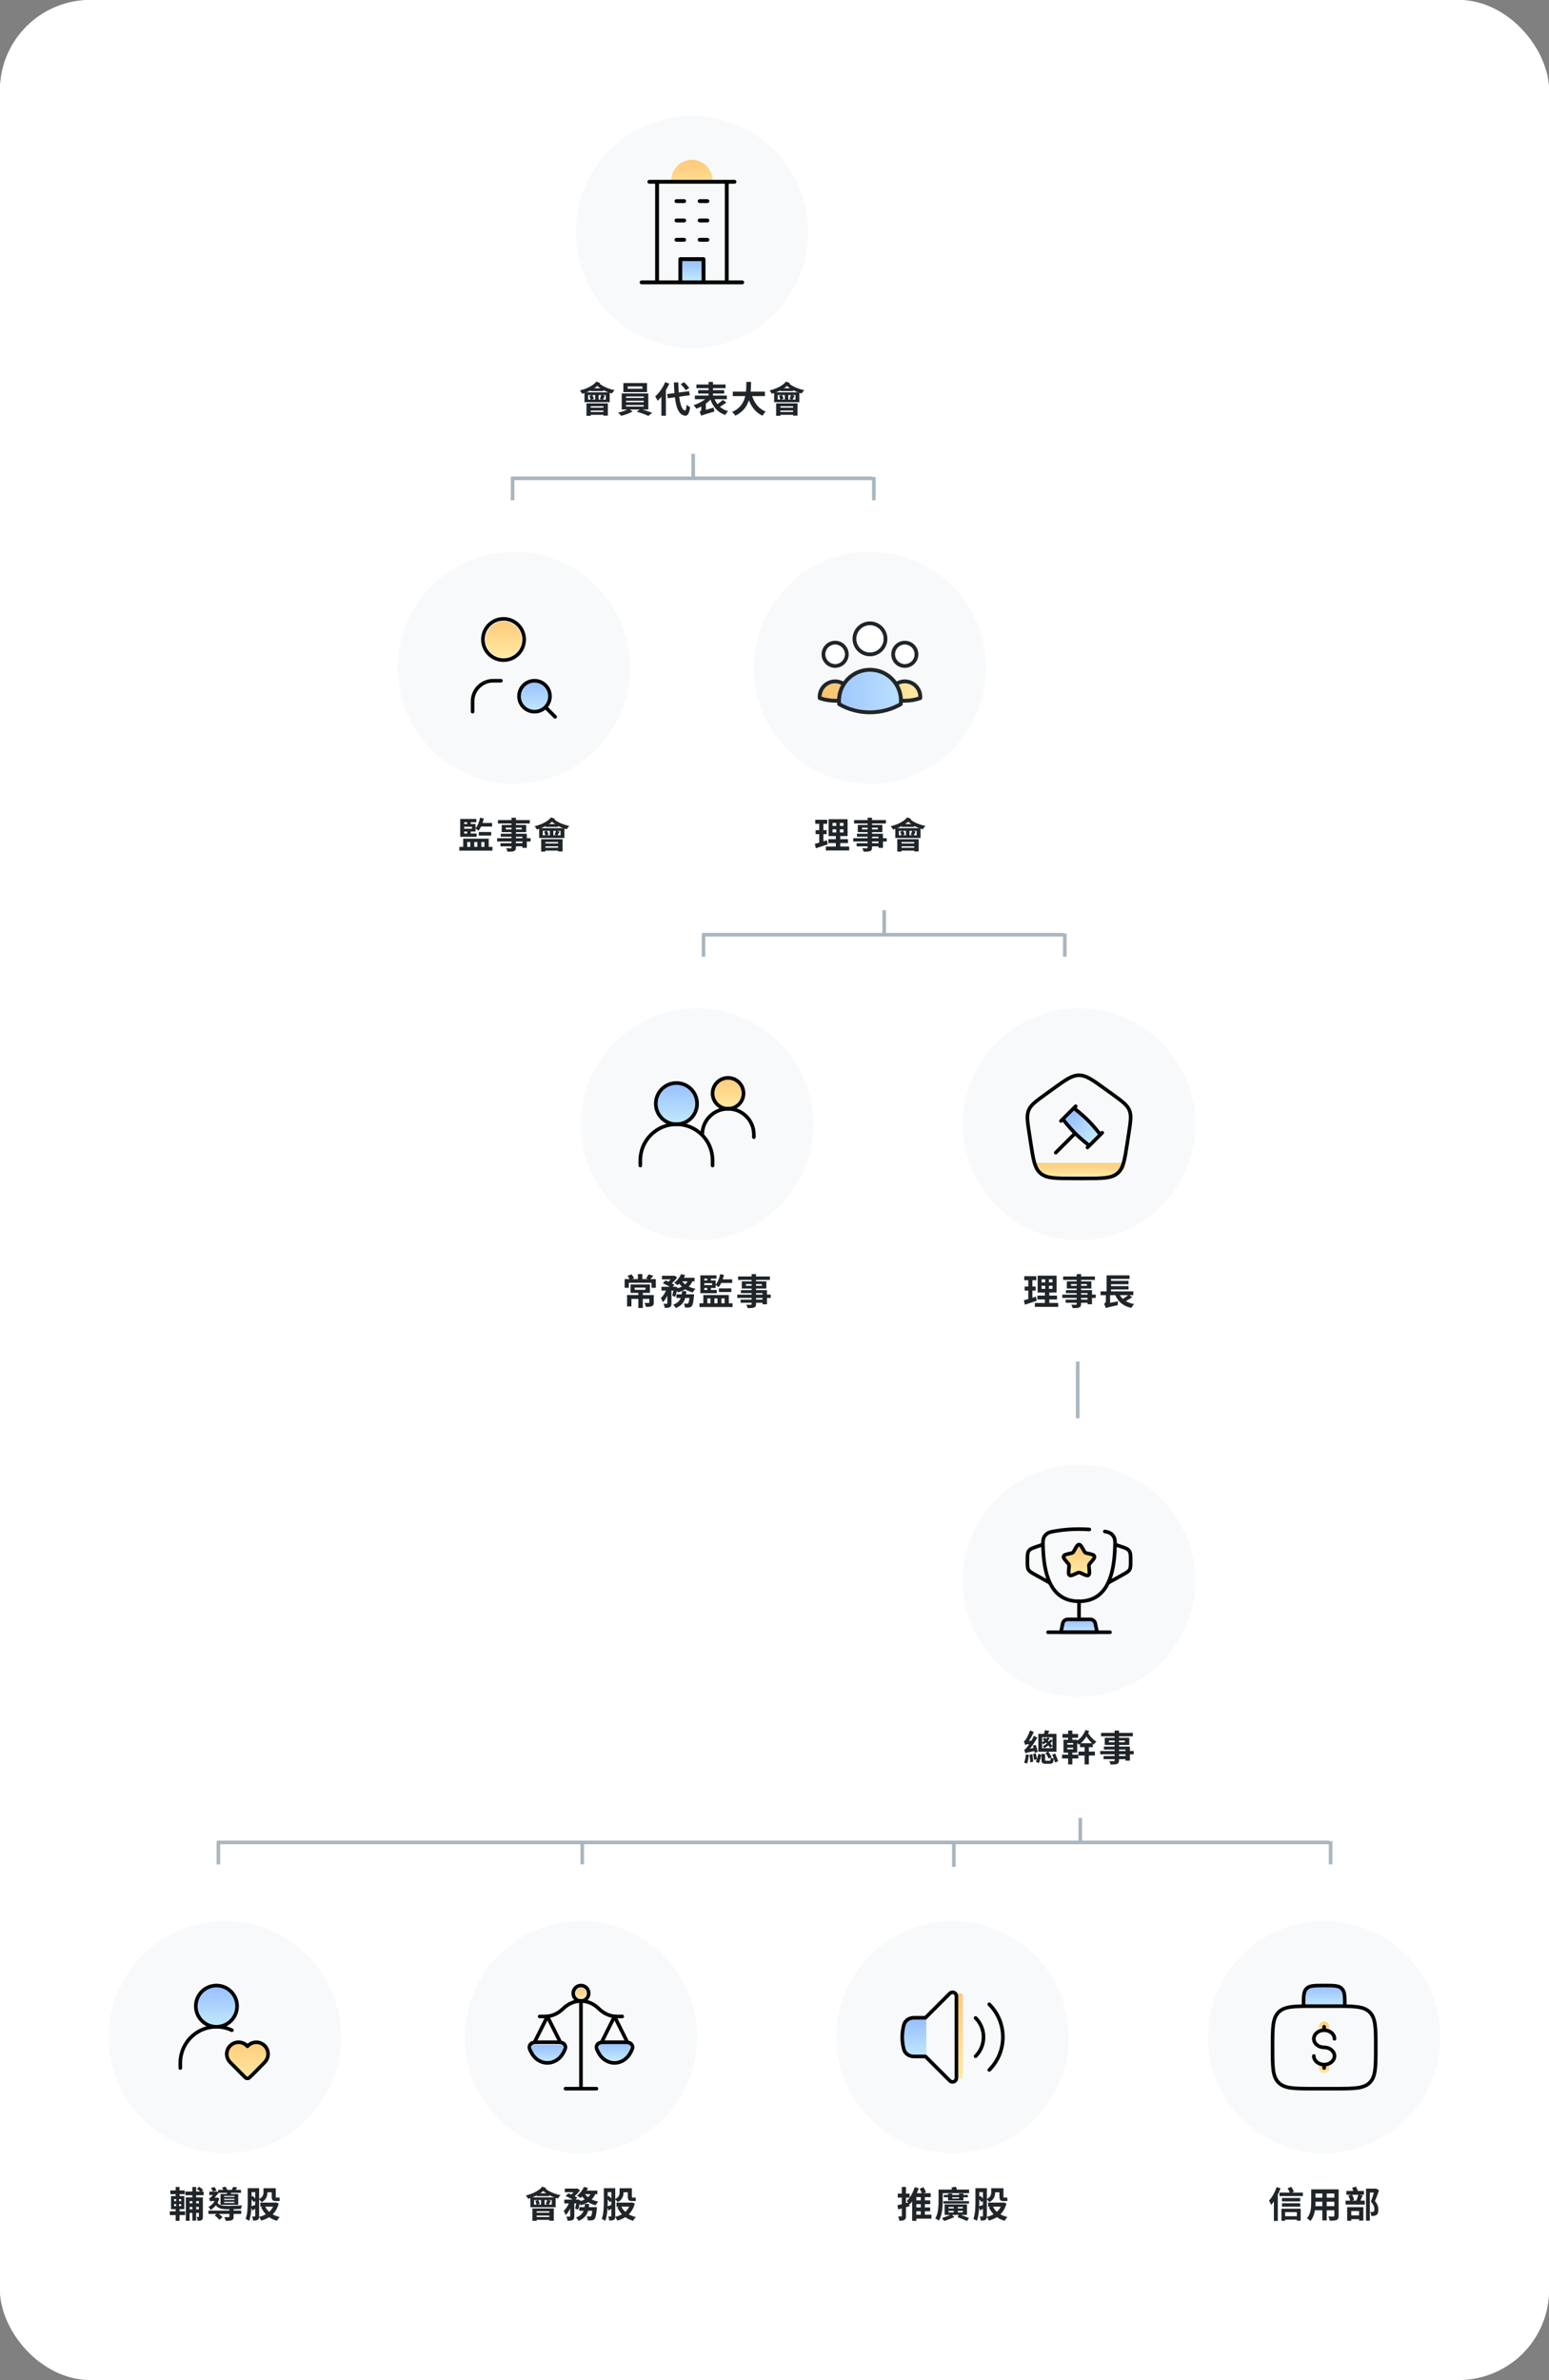 <svg width="343" height="527" viewBox="0 0 343 527" fill="none" xmlns="http://www.w3.org/2000/svg">
<rect x="0" y="0" width="343" height="527" fill="#808080" stroke="none"/>
<g clip-path="url(#clip0_1102_6746)">
<rect width="343" height="527" rx="20" fill="white"/>
<g clip-path="url(#clip1_1102_6746)">
<path d="M371.5 -4H-28.5V528H371.5V-4Z" fill="white"/>
<path d="M127.5 51.384C127.5 37.194 139.013 25.69 153.214 25.69C167.416 25.69 178.929 37.194 178.929 51.384C178.929 65.574 167.416 77.077 153.214 77.077C139.013 77.077 127.5 65.574 127.5 51.384Z" fill="#F8F9FA"/>
<path d="M157.785 39.965C157.785 39.365 157.667 38.771 157.437 38.217C157.208 37.663 156.871 37.159 156.447 36.735C156.022 36.31 155.518 35.974 154.963 35.744C154.409 35.515 153.815 35.397 153.214 35.397C152.613 35.397 152.019 35.515 151.465 35.744C150.91 35.974 150.406 36.31 149.981 36.735C149.557 37.159 149.22 37.663 148.991 38.217C148.761 38.771 148.643 39.365 148.643 39.965H153.214H157.785Z" fill="url(#paint0_linear_1102_6746)"/>
<path d="M155.5 57.664H150.929V62.233H155.5V57.664Z" fill="#D9D9D9"/>
<path d="M155.5 57.664H150.929V62.233H155.5V57.664Z" fill="url(#paint1_linear_1102_6746)"/>
<path d="M164.357 62.089H161.357V40.678H162.643C162.756 40.678 162.865 40.633 162.945 40.553C163.026 40.472 163.071 40.363 163.071 40.25C163.071 40.136 163.026 40.027 162.945 39.947C162.865 39.867 162.756 39.822 162.643 39.822H143.785C143.672 39.822 143.563 39.867 143.483 39.947C143.402 40.027 143.357 40.136 143.357 40.25C143.357 40.363 143.402 40.472 143.483 40.553C143.563 40.633 143.672 40.678 143.785 40.678H145.071V62.089H142.071C141.957 62.089 141.848 62.134 141.768 62.215C141.688 62.295 141.643 62.404 141.643 62.517C141.643 62.631 141.688 62.74 141.768 62.82C141.848 62.901 141.957 62.946 142.071 62.946H164.357C164.471 62.946 164.58 62.901 164.66 62.82C164.74 62.74 164.785 62.631 164.785 62.517C164.785 62.404 164.74 62.295 164.66 62.215C164.58 62.134 164.471 62.089 164.357 62.089ZM145.928 40.678H160.5V62.089H156.214V57.379C156.214 57.265 156.169 57.156 156.088 57.076C156.008 56.996 155.899 56.95 155.785 56.95H150.643C150.529 56.95 150.42 56.996 150.34 57.076C150.259 57.156 150.214 57.265 150.214 57.379V62.089H145.928V40.678ZM155.357 62.089H151.071V57.807H155.357V62.089ZM149.357 44.532C149.357 44.418 149.402 44.309 149.483 44.229C149.563 44.149 149.672 44.104 149.785 44.104H151.5C151.613 44.104 151.723 44.149 151.803 44.229C151.883 44.309 151.928 44.418 151.928 44.532C151.928 44.646 151.883 44.755 151.803 44.835C151.723 44.915 151.613 44.96 151.5 44.96H149.785C149.672 44.96 149.563 44.915 149.483 44.835C149.402 44.755 149.357 44.646 149.357 44.532ZM154.5 44.532C154.5 44.418 154.545 44.309 154.625 44.229C154.705 44.149 154.815 44.104 154.928 44.104H156.643C156.756 44.104 156.865 44.149 156.945 44.229C157.026 44.309 157.071 44.418 157.071 44.532C157.071 44.646 157.026 44.755 156.945 44.835C156.865 44.915 156.756 44.96 156.643 44.96H154.928C154.815 44.96 154.705 44.915 154.625 44.835C154.545 44.755 154.5 44.646 154.5 44.532ZM149.357 48.814C149.357 48.701 149.402 48.592 149.483 48.511C149.563 48.431 149.672 48.386 149.785 48.386H151.5C151.613 48.386 151.723 48.431 151.803 48.511C151.883 48.592 151.928 48.701 151.928 48.814C151.928 48.928 151.883 49.037 151.803 49.117C151.723 49.197 151.613 49.242 151.5 49.242H149.785C149.672 49.242 149.563 49.197 149.483 49.117C149.402 49.037 149.357 48.928 149.357 48.814ZM154.5 48.814C154.5 48.701 154.545 48.592 154.625 48.511C154.705 48.431 154.815 48.386 154.928 48.386H156.643C156.756 48.386 156.865 48.431 156.945 48.511C157.026 48.592 157.071 48.701 157.071 48.814C157.071 48.928 157.026 49.037 156.945 49.117C156.865 49.197 156.756 49.242 156.643 49.242H154.928C154.815 49.242 154.705 49.197 154.625 49.117C154.545 49.037 154.5 48.928 154.5 48.814ZM149.785 53.525C149.672 53.525 149.563 53.48 149.483 53.399C149.402 53.319 149.357 53.21 149.357 53.096C149.357 52.983 149.402 52.874 149.483 52.794C149.563 52.713 149.672 52.668 149.785 52.668H151.5C151.613 52.668 151.723 52.713 151.803 52.794C151.883 52.874 151.928 52.983 151.928 53.096C151.928 53.21 151.883 53.319 151.803 53.399C151.723 53.48 151.613 53.525 151.5 53.525H149.785ZM154.5 53.096C154.5 52.983 154.545 52.874 154.625 52.794C154.705 52.713 154.815 52.668 154.928 52.668H156.643C156.756 52.668 156.865 52.713 156.945 52.794C157.026 52.874 157.071 52.983 157.071 53.096C157.071 53.21 157.026 53.319 156.945 53.399C156.865 53.48 156.756 53.525 156.643 53.525H154.928C154.815 53.525 154.705 53.48 154.625 53.399C154.545 53.319 154.5 53.21 154.5 53.096Z" fill="black"/>
<path d="M130.222 87.466V88.473H134.15V87.466H130.222ZM129.422 86.875H135.006V89.057H129.422V86.875ZM130.798 85.971H133.622V86.595H130.798V85.971ZM131.782 87.074H132.558V88.761H131.782V87.074ZM130.502 87.642L131.166 87.458C131.31 87.73 131.438 88.082 131.486 88.321L130.782 88.529C130.75 88.29 130.638 87.914 130.502 87.642ZM133.15 87.426L133.942 87.618C133.774 87.962 133.606 88.297 133.478 88.521L132.822 88.345C132.942 88.082 133.086 87.69 133.15 87.426ZM129.862 89.321H134.598V92.038H133.614V89.944H130.806V92.07H129.862V89.321ZM130.406 90.264H134.022V90.895H130.406V90.264ZM130.406 91.223H134.022V91.847H130.406V91.223ZM132.046 84.493L132.894 84.804C132.006 85.931 130.478 86.723 128.918 87.194C128.822 87.002 128.574 86.619 128.414 86.451C129.894 86.091 131.318 85.42 132.046 84.493ZM132.678 84.86C133.39 85.548 134.774 86.123 136.11 86.395C135.91 86.563 135.638 86.907 135.502 87.122C134.158 86.779 132.79 86.043 131.966 85.148L132.678 84.86ZM138.998 85.564V86.075H142.246V85.564H138.998ZM138.038 84.82H143.27V86.827H138.038V84.82ZM138.63 88.729V89.065H142.558V88.729H138.63ZM138.63 89.68V90.024H142.558V89.68H138.63ZM138.63 87.778V88.114H142.558V87.778H138.63ZM137.67 87.122H143.558V90.671H137.67V87.122ZM139.222 90.512L140.078 91.111C139.438 91.487 138.398 91.879 137.582 92.07C137.406 91.871 137.086 91.567 136.854 91.383C137.694 91.199 138.718 90.823 139.222 90.512ZM140.982 91.159L141.822 90.552C142.67 90.775 143.742 91.151 144.406 91.407L143.566 92.086C142.942 91.799 141.838 91.399 140.982 91.159ZM147.726 87.258L152.598 86.611L152.734 87.522L147.87 88.178L147.726 87.258ZM150.742 85.068L151.462 84.62C151.878 85.004 152.382 85.54 152.606 85.915L151.838 86.411C151.638 86.043 151.15 85.476 150.742 85.068ZM147.286 84.628L148.198 84.932C147.598 86.347 146.622 87.826 145.622 88.745C145.526 88.513 145.254 88.002 145.086 87.77C145.95 87.026 146.79 85.835 147.286 84.628ZM146.454 86.923L147.438 85.947L147.446 85.963V92.054H146.454V86.923ZM149.222 84.684H150.198C150.254 88.106 150.718 90.76 151.686 90.895C151.87 90.911 151.974 90.496 152.03 89.616C152.214 89.816 152.646 90.072 152.822 90.16C152.614 91.711 152.182 92.078 151.734 92.054C149.838 91.879 149.366 89.041 149.222 84.684ZM154.206 85.14H160.67V85.955H154.206V85.14ZM154.598 86.379H160.358V87.138H154.598V86.379ZM153.862 87.586H160.95V88.393H153.862V87.586ZM156.902 84.564H157.878V88.234H156.902V84.564ZM156.774 87.794L157.606 88.17C156.798 89.161 155.462 90.032 154.206 90.496C154.062 90.264 153.782 89.912 153.574 89.72C154.79 89.345 156.11 88.585 156.774 87.794ZM158.118 88.074C158.606 89.513 159.622 90.592 161.23 91.039C161.014 91.239 160.734 91.623 160.598 91.886C158.87 91.295 157.862 90.056 157.254 88.29L158.118 88.074ZM160.054 88.545L160.854 89.137C160.262 89.568 159.566 90.008 159.022 90.28L158.414 89.776C158.934 89.465 159.638 88.953 160.054 88.545ZM155.294 92.07L155.19 91.247L155.59 90.935L158.03 90.264C158.054 90.528 158.134 90.911 158.19 91.119C155.902 91.799 155.526 91.918 155.294 92.07ZM155.294 92.07C155.23 91.839 155.046 91.415 154.894 91.215C155.07 91.119 155.294 90.927 155.294 90.576V89.161H156.294V91.239C156.294 91.239 155.294 91.759 155.294 92.07ZM162.262 86.715H169.382V87.706H162.262V86.715ZM166.366 87.114C166.846 88.945 167.862 90.464 169.558 91.135C169.318 91.351 168.998 91.767 168.838 92.046C167.006 91.191 166.006 89.536 165.398 87.338L166.366 87.114ZM165.262 84.564H166.318C166.278 87.002 166.262 90.392 162.83 92.046C162.678 91.783 162.382 91.439 162.102 91.231C165.382 89.768 165.238 86.731 165.262 84.564ZM172.222 87.466V88.473H176.15V87.466H172.222ZM171.422 86.875H177.006V89.057H171.422V86.875ZM172.798 85.971H175.622V86.595H172.798V85.971ZM173.782 87.074H174.558V88.761H173.782V87.074ZM172.502 87.642L173.166 87.458C173.31 87.73 173.438 88.082 173.486 88.321L172.782 88.529C172.75 88.29 172.638 87.914 172.502 87.642ZM175.15 87.426L175.942 87.618C175.774 87.962 175.606 88.297 175.478 88.521L174.822 88.345C174.942 88.082 175.086 87.69 175.15 87.426ZM171.862 89.321H176.598V92.038H175.614V89.944H172.806V92.07H171.862V89.321ZM172.406 90.264H176.022V90.895H172.406V90.264ZM172.406 91.223H176.022V91.847H172.406V91.223ZM174.046 84.493L174.894 84.804C174.006 85.931 172.478 86.723 170.918 87.194C170.822 87.002 170.574 86.619 170.414 86.451C171.894 86.091 173.318 85.42 174.046 84.493ZM174.678 84.86C175.39 85.548 176.774 86.123 178.11 86.395C177.91 86.563 177.638 86.907 177.502 87.122C176.158 86.779 174.79 86.043 173.966 85.148L174.678 84.86Z" fill="#202529"/>
<path d="M88.071 147.876C88.071 133.686 99.584 122.183 113.786 122.183C127.987 122.183 139.5 133.686 139.5 147.876C139.5 162.067 127.987 173.57 113.786 173.57C99.584 173.57 88.071 162.067 88.071 147.876Z" fill="#F8F9FA"/>
<path d="M111.5 145.593C113.709 145.593 115.5 143.803 115.5 141.596C115.5 139.389 113.709 137.599 111.5 137.599C109.291 137.599 107.5 139.389 107.5 141.596C107.5 143.803 109.291 145.593 111.5 145.593Z" fill="url(#paint2_linear_1102_6746)"/>
<path d="M118.357 157.583C120.251 157.583 121.786 156.049 121.786 154.157C121.786 152.265 120.251 150.731 118.357 150.731C116.464 150.731 114.929 152.265 114.929 154.157C114.929 156.049 116.464 157.583 118.357 157.583Z" fill="url(#paint3_linear_1102_6746)"/>
<path d="M104.643 157.583V155.299C104.643 154.087 105.124 152.926 105.981 152.069C106.839 151.213 108.001 150.731 109.214 150.731H110.928M120.871 156.669L122.928 158.725M106.928 141.596C106.928 142.807 107.41 143.969 108.267 144.826C109.124 145.682 110.287 146.164 111.5 146.164C112.712 146.164 113.875 145.682 114.732 144.826C115.589 143.969 116.071 142.807 116.071 141.596C116.071 140.384 115.589 139.222 114.732 138.366C113.875 137.51 112.712 137.028 111.5 137.028C110.287 137.028 109.124 137.51 108.267 138.366C107.41 139.222 106.928 140.384 106.928 141.596ZM114.928 154.157C114.928 155.066 115.289 155.937 115.932 156.58C116.576 157.222 117.448 157.583 118.357 157.583C119.266 157.583 120.138 157.222 120.781 156.58C121.424 155.937 121.785 155.066 121.785 154.157C121.785 153.249 121.424 152.377 120.781 151.735C120.138 151.092 119.266 150.731 118.357 150.731C117.448 150.731 116.576 151.092 115.932 151.735C115.289 152.377 114.928 153.249 114.928 154.157Z" stroke="black" stroke-width="0.8" stroke-linecap="round" stroke-linejoin="round"/>
<path d="M101.906 184.559H105.546V185.286H101.906V184.559ZM106.018 184.223H108.77V185.022H106.018V184.223ZM106.306 181.065L107.138 181.233C106.906 182.28 106.474 183.296 105.962 183.943C105.818 183.807 105.466 183.551 105.266 183.431C105.77 182.872 106.122 181.977 106.306 181.065ZM101.906 181.337H105.482V182.057H102.778V184.862H101.906V181.337ZM102.338 182.448H105.298V184.119H102.338V183.503H104.514V183.064H102.338V182.448ZM103.458 181.601H104.226V182.752H103.458V181.601ZM103.458 183.703H104.226V184.87H103.458V183.703ZM106.386 182.216H108.962V183.016H106.034L106.386 182.216ZM101.714 187.516H109.042V188.347H101.714V187.516ZM102.57 185.694H108.218V187.94H107.274V186.437H106.578V187.94H105.706V186.437H105.018V187.94H104.138V186.437H103.458V187.94H102.57V185.694ZM113.266 181.057H114.242V187.652C114.242 188.124 114.122 188.316 113.818 188.451C113.506 188.571 113.074 188.587 112.394 188.587C112.346 188.363 112.194 188.028 112.074 187.836C112.458 187.852 112.93 187.844 113.066 187.844C113.218 187.836 113.266 187.788 113.266 187.652V181.057ZM110.266 181.577H117.306V182.336H110.266V181.577ZM112.002 183.264V183.647H115.538V183.264H112.002ZM111.09 182.656H116.522V184.255H111.09V182.656ZM110.89 184.607H116.658V187.732H115.682V185.262H110.89V184.607ZM110.082 185.598H117.49V186.325H110.082V185.598ZM110.826 186.701H116.202V187.396H110.826V186.701ZM120.194 183.959V184.966H124.122V183.959H120.194ZM119.394 183.368H124.978V185.55H119.394V183.368ZM120.77 182.464H123.594V183.088H120.77V182.464ZM121.754 183.567H122.53V185.254H121.754V183.567ZM120.474 184.135L121.138 183.951C121.282 184.223 121.41 184.575 121.458 184.814L120.754 185.022C120.722 184.782 120.61 184.407 120.474 184.135ZM123.122 183.919L123.914 184.111C123.746 184.455 123.578 184.79 123.45 185.014L122.794 184.838C122.914 184.575 123.058 184.183 123.122 183.919ZM119.834 185.814H124.57V188.531H123.586V186.437H120.778V188.563H119.834V185.814ZM120.378 186.757H123.994V187.388H120.378V186.757ZM120.378 187.716H123.994V188.339H120.378V187.716ZM122.018 180.985L122.866 181.297C121.978 182.424 120.45 183.216 118.89 183.687C118.794 183.495 118.546 183.112 118.386 182.944C119.866 182.584 121.29 181.913 122.018 180.985ZM122.65 181.353C123.362 182.041 124.746 182.616 126.082 182.888C125.882 183.056 125.61 183.4 125.474 183.615C124.13 183.272 122.762 182.536 121.938 181.641L122.65 181.353Z" fill="#202529"/>
<path d="M166.929 147.876C166.929 133.686 178.441 122.183 192.643 122.183C206.845 122.183 218.357 133.686 218.357 147.876C218.357 162.067 206.845 173.57 192.643 173.57C178.441 173.57 166.929 162.067 166.929 147.876Z" fill="#F8F9FA"/>
<path d="M198.642 151.543C201.933 150.534 203.442 152.943 203.784 154.273C203.167 154.777 200.784 154.763 199.67 154.693C199.876 154.189 199.07 152.383 198.642 151.543Z" fill="url(#paint4_linear_1102_6746)"/>
<path d="M186.641 151.543C183.349 150.534 181.841 152.943 181.498 154.273C182.115 154.777 184.498 154.763 185.612 154.693C185.407 154.189 186.212 152.383 186.641 151.543Z" fill="url(#paint5_linear_1102_6746)"/>
<path d="M192.413 148.305C187.476 148.483 185.936 153.128 185.784 155.429C192.184 158.813 197.593 156.839 199.498 155.429C199.316 149.729 194.698 148.305 192.413 148.305Z" fill="url(#paint6_linear_1102_6746)"/>
<path fill-rule="evenodd" clip-rule="evenodd" d="M192.641 138.456C190.984 138.456 189.641 139.798 189.641 141.453C189.641 143.108 190.984 144.451 192.641 144.451C194.298 144.451 195.641 143.108 195.641 141.453C195.641 139.798 194.298 138.456 192.641 138.456ZM188.784 141.453C188.784 139.325 190.511 137.599 192.641 137.599C194.771 137.599 196.498 139.325 196.498 141.453C196.498 143.582 194.771 145.307 192.641 145.307C190.511 145.307 188.784 143.582 188.784 141.453ZM184.927 142.738C183.743 142.738 182.784 143.696 182.784 144.879C182.784 146.061 183.743 147.02 184.927 147.02C186.11 147.02 187.07 146.061 187.07 144.879C187.07 143.696 186.11 142.738 184.927 142.738ZM181.927 144.879C181.927 143.224 183.27 141.881 184.927 141.881C186.583 141.881 187.927 143.224 187.927 144.879C187.927 146.534 186.583 147.876 184.927 147.876C183.27 147.876 181.927 146.534 181.927 144.879ZM200.355 142.738C199.172 142.738 198.213 143.696 198.213 144.879C198.213 146.061 199.172 147.02 200.355 147.02C201.539 147.02 202.498 146.061 202.498 144.879C202.498 143.696 201.539 142.738 200.355 142.738ZM197.355 144.879C197.355 143.224 198.698 141.881 200.355 141.881C202.012 141.881 203.355 143.224 203.355 144.879C203.355 146.534 202.012 147.876 200.355 147.876C198.698 147.876 197.355 146.534 197.355 144.879ZM192.641 148.733C190.365 148.733 188.364 149.915 187.221 151.7C186.588 152.689 186.219 153.863 186.213 155.123V155.156C186.213 155.324 186.219 155.489 186.231 155.653C188.131 156.701 190.316 157.297 192.641 157.297C194.966 157.297 197.15 156.701 199.05 155.653C199.063 155.489 199.07 155.324 199.07 155.156L199.069 155.123C199.063 153.863 198.694 152.69 198.061 151.701C196.918 149.915 194.918 148.733 192.641 148.733ZM186.734 150.894C188.057 149.066 190.21 147.876 192.641 147.876C195.073 147.876 197.225 149.067 198.548 150.895C199.087 150.608 199.703 150.446 200.356 150.446C202.486 150.446 204.213 152.171 204.213 154.3C204.213 154.404 204.209 154.507 204.201 154.609C204.187 154.778 204.075 154.923 203.916 154.979C202.802 155.372 201.603 155.584 200.356 155.584C200.208 155.584 200.061 155.582 199.915 155.575C199.907 155.706 199.897 155.835 199.882 155.964C199.867 156.099 199.788 156.22 199.67 156.288C197.599 157.475 195.198 158.154 192.641 158.154C190.083 158.154 187.683 157.475 185.612 156.288C185.494 156.22 185.414 156.099 185.399 155.964C185.385 155.835 185.374 155.706 185.367 155.575C185.221 155.582 185.075 155.584 184.927 155.584C183.68 155.584 182.482 155.372 181.367 154.979C181.207 154.923 181.096 154.778 181.083 154.609C181.074 154.507 181.07 154.404 181.07 154.3C181.07 152.171 182.797 150.446 184.927 150.446C185.579 150.446 186.195 150.608 186.734 150.894ZM186.271 151.619C185.867 151.416 185.411 151.302 184.927 151.302C183.283 151.302 181.947 152.625 181.927 154.264C182.873 154.565 183.881 154.728 184.927 154.728C185.075 154.728 185.222 154.725 185.368 154.718C185.435 153.599 185.755 152.546 186.271 151.619ZM199.914 154.718C200.06 154.725 200.207 154.728 200.356 154.728C201.402 154.728 202.41 154.565 203.355 154.264C203.337 152.625 202.001 151.302 200.356 151.302C199.871 151.302 199.415 151.416 199.01 151.62C199.527 152.547 199.847 153.599 199.914 154.718Z" fill="#202529"/>
<path d="M195.643 141.453C195.643 143.108 194.299 144.451 192.643 144.451C190.985 144.451 189.643 143.108 189.643 141.453C189.643 139.798 190.985 138.456 192.643 138.456C194.299 138.456 195.643 139.798 195.643 141.453Z" fill="white"/>
<path d="M187.072 144.879C187.072 146.062 186.112 147.021 184.929 147.021C183.745 147.021 182.786 146.062 182.786 144.879C182.786 143.697 183.745 142.738 184.929 142.738C186.112 142.738 187.072 143.697 187.072 144.879Z" fill="white"/>
<path d="M202.5 144.879C202.5 146.062 201.54 147.021 200.357 147.021C199.173 147.021 198.214 146.062 198.214 144.879C198.214 143.697 199.173 142.738 200.357 142.738C201.54 142.738 202.5 143.697 202.5 144.879Z" fill="white"/>
<path d="M184.347 183.631V184.319H186.771V183.631H184.347ZM184.347 182.208V182.88H186.771V182.208H184.347ZM183.483 181.393H187.683V185.126H183.483V181.393ZM183.427 185.814H187.771V186.677H183.427V185.814ZM182.867 187.444H188.035V188.308H182.867V187.444ZM180.523 181.513H183.179V182.408H180.523V181.513ZM180.603 183.815H183.043V184.702H180.603V183.815ZM180.435 186.853C181.123 186.677 182.147 186.357 183.107 186.045L183.275 186.965C182.379 187.268 181.419 187.58 180.651 187.828L180.435 186.853ZM181.411 181.865H182.323V186.781L181.411 186.925V181.865ZM185.171 181.737H185.979V184.75H186.067V187.852H185.083V184.75H185.171V181.737ZM192.123 181.057H193.099V187.652C193.099 188.124 192.979 188.316 192.675 188.451C192.363 188.571 191.931 188.587 191.251 188.587C191.203 188.363 191.051 188.028 190.931 187.836C191.315 187.852 191.787 187.844 191.923 187.844C192.075 187.836 192.123 187.788 192.123 187.652V181.057ZM189.123 181.577H196.163V182.336H189.123V181.577ZM190.859 183.264V183.647H194.395V183.264H190.859ZM189.947 182.656H195.379V184.255H189.947V182.656ZM189.747 184.607H195.515V187.732H194.539V185.262H189.747V184.607ZM188.939 185.598H196.347V186.325H188.939V185.598ZM189.683 186.701H195.059V187.396H189.683V186.701ZM199.051 183.959V184.966H202.979V183.959H199.051ZM198.251 183.368H203.835V185.55H198.251V183.368ZM199.627 182.464H202.451V183.088H199.627V182.464ZM200.611 183.567H201.387V185.254H200.611V183.567ZM199.331 184.135L199.995 183.951C200.139 184.223 200.267 184.575 200.315 184.814L199.611 185.022C199.579 184.782 199.467 184.407 199.331 184.135ZM201.979 183.919L202.771 184.111C202.603 184.455 202.435 184.79 202.307 185.014L201.651 184.838C201.771 184.575 201.915 184.183 201.979 183.919ZM198.691 185.814H203.427V188.531H202.443V186.437H199.635V188.563H198.691V185.814ZM199.235 186.757H202.851V187.388H199.235V186.757ZM199.235 187.716H202.851V188.339H199.235V187.716ZM200.875 180.985L201.723 181.297C200.835 182.424 199.307 183.216 197.747 183.687C197.651 183.495 197.403 183.112 197.243 182.944C198.723 182.584 200.147 181.913 200.875 180.985ZM201.507 181.353C202.219 182.041 203.603 182.616 204.939 182.888C204.739 183.056 204.467 183.4 204.331 183.615C202.987 183.272 201.619 182.536 200.795 181.641L201.507 181.353Z" fill="#202529"/>
<path d="M153.5 100.486V105.625" stroke="#A9B6C0" stroke-width="0.8"/>
<path d="M113.5 105.625V110.764" stroke="#A9B6C0" stroke-width="0.8"/>
<path d="M193.5 105.625V110.764" stroke="#A9B6C0" stroke-width="0.8"/>
<path d="M113.214 105.911H193.214" stroke="#A9B6C0" stroke-width="0.8"/>
<path d="M239.214 402.527V407.665" stroke="#A9B6C0" stroke-width="0.8"/>
<path d="M48.357 407.665V412.804" stroke="#A9B6C0" stroke-width="0.8"/>
<path d="M128.929 407.665V412.804" stroke="#A9B6C0" stroke-width="0.8"/>
<path d="M211.214 408.236V413.375" stroke="#A9B6C0" stroke-width="0.8"/>
<path d="M294.643 407.665V412.804" stroke="#A9B6C0" stroke-width="0.8"/>
<path d="M48.071 407.951H294.357" stroke="#A9B6C0" stroke-width="0.8"/>
<path d="M195.786 201.547V206.686" stroke="#A9B6C0" stroke-width="0.8"/>
<path d="M155.785 206.686V211.824" stroke="#A9B6C0" stroke-width="0.8"/>
<path d="M235.786 206.686V211.824" stroke="#A9B6C0" stroke-width="0.8"/>
<path d="M155.5 206.971H235.5" stroke="#A9B6C0" stroke-width="0.8"/>
<path d="M128.643 248.937C128.643 234.747 140.155 223.244 154.357 223.244C168.559 223.244 180.071 234.747 180.071 248.937C180.071 263.127 168.559 274.631 154.357 274.631C140.155 274.631 128.643 263.127 128.643 248.937Z" fill="#F8F9FA"/>
<path d="M149.785 248.937C152.31 248.937 154.357 246.892 154.357 244.369C154.357 241.847 152.31 239.802 149.785 239.802C147.261 239.802 145.214 241.847 145.214 244.369C145.214 246.892 147.261 248.937 149.785 248.937Z" fill="url(#paint7_linear_1102_6746)"/>
<path d="M161.215 245.511C163.108 245.511 164.643 243.978 164.643 242.086C164.643 240.194 163.108 238.66 161.215 238.66C159.321 238.66 157.786 240.194 157.786 242.086C157.786 243.978 159.321 245.511 161.215 245.511Z" fill="url(#paint8_linear_1102_6746)"/>
<path d="M161.215 245.511C163.108 245.511 164.643 243.978 164.643 242.086C164.643 240.194 163.108 238.66 161.215 238.66C159.321 238.66 157.786 240.194 157.786 242.086C157.786 243.978 159.321 245.511 161.215 245.511Z" fill="url(#paint9_linear_1102_6746)"/>
<path d="M141.786 258.073V256.931C141.786 254.811 142.629 252.778 144.13 251.279C145.63 249.779 147.664 248.937 149.786 248.937C151.908 248.937 153.943 249.779 155.443 251.279C156.943 252.778 157.786 254.811 157.786 256.931V258.073" stroke="black" stroke-width="0.8" stroke-linecap="round"/>
<path d="M155.5 251.221C155.5 249.707 156.102 248.254 157.174 247.184C158.245 246.113 159.699 245.511 161.214 245.511C161.965 245.511 162.708 245.659 163.401 245.946C164.094 246.233 164.724 246.653 165.255 247.184C165.786 247.714 166.206 248.343 166.494 249.036C166.781 249.729 166.929 250.471 166.929 251.221V251.792" stroke="black" stroke-width="0.8" stroke-linecap="round"/>
<path d="M149.785 248.937C150.998 248.937 152.161 248.456 153.018 247.6C153.875 246.743 154.357 245.581 154.357 244.37C154.357 243.158 153.875 241.996 153.018 241.14C152.161 240.283 150.998 239.802 149.785 239.802C148.573 239.802 147.41 240.283 146.553 241.14C145.696 241.996 145.214 243.158 145.214 244.37C145.214 245.581 145.696 246.743 146.553 247.6C147.41 248.456 148.573 248.937 149.785 248.937ZM161.214 245.511C162.123 245.511 162.995 245.151 163.638 244.508C164.281 243.865 164.642 242.994 164.642 242.086C164.642 241.177 164.281 240.306 163.638 239.663C162.995 239.021 162.123 238.66 161.214 238.66C160.305 238.66 159.433 239.021 158.789 239.663C158.146 240.306 157.785 241.177 157.785 242.086C157.785 242.994 158.146 243.865 158.789 244.508C159.433 245.151 160.305 245.511 161.214 245.511Z" stroke="black" stroke-width="0.8" stroke-linecap="round" stroke-linejoin="round"/>
<path d="M141.349 286.075H142.341V289.624H141.349V286.075ZM140.541 285.1V285.595H142.925V285.1H140.541ZM139.621 284.42H143.909V286.275H139.621V284.42ZM138.853 286.754H144.237V287.61H139.821V289.272H138.853V286.754ZM143.781 286.754H144.765V288.401C144.765 288.833 144.677 289.08 144.357 289.216C144.037 289.352 143.605 289.36 143.029 289.36C142.981 289.096 142.845 288.729 142.717 288.489C143.077 288.505 143.509 288.505 143.621 288.505C143.741 288.497 143.781 288.473 143.781 288.385V286.754ZM141.245 282.11H142.237V283.581H141.245V282.11ZM138.317 283.213H145.221V285.148H144.269V284.037H139.237V285.148H138.317V283.213ZM138.957 282.51L139.829 282.166C140.061 282.422 140.301 282.774 140.413 283.021L139.493 283.429C139.405 283.173 139.173 282.782 138.957 282.51ZM143.637 282.174L144.669 282.486C144.381 282.822 144.093 283.133 143.869 283.341L143.061 283.053C143.261 282.806 143.501 282.438 143.637 282.174ZM146.581 282.478H149.205V283.285H146.581V282.478ZM149.781 286.594H153.037V287.394H149.781V286.594ZM146.469 284.924H149.445V285.763H146.469V284.924ZM147.773 285.268H148.685V288.593C148.685 289.024 148.613 289.28 148.333 289.432C148.061 289.576 147.701 289.592 147.197 289.592C147.173 289.336 147.045 288.937 146.925 288.681C147.221 288.697 147.549 288.697 147.645 288.697C147.741 288.689 147.773 288.665 147.773 288.577V285.268ZM152.725 286.594H153.693C153.693 286.594 153.685 286.834 153.669 286.962C153.533 288.345 153.397 288.969 153.165 289.216C152.989 289.408 152.813 289.472 152.581 289.504C152.381 289.528 152.045 289.536 151.677 289.52C151.661 289.256 151.565 288.881 151.421 288.641C151.709 288.665 151.973 288.673 152.101 288.673C152.221 288.673 152.293 288.665 152.365 288.585C152.509 288.449 152.629 287.945 152.725 286.722V286.594ZM151.029 285.883H151.981C151.853 287.522 151.517 288.881 149.621 289.632C149.517 289.4 149.269 289.064 149.069 288.889C150.725 288.281 150.917 287.186 151.029 285.883ZM146.765 284.148L147.365 283.533C148.013 283.765 148.893 284.18 149.349 284.5L148.701 285.188C148.293 284.868 147.429 284.412 146.765 284.148ZM149.213 284.924H149.341L149.469 284.884L150.045 285.076C149.917 285.803 149.709 286.626 149.493 287.17L148.853 286.866C148.997 286.403 149.141 285.659 149.213 285.06V284.924ZM152.421 283.317L153.421 283.469C152.877 284.956 151.685 285.723 150.117 286.171C150.005 285.955 149.709 285.563 149.517 285.371C150.989 285.076 152.053 284.46 152.421 283.317ZM150.821 282.11L151.717 282.358C151.317 283.221 150.669 284.053 150.069 284.572C149.885 284.42 149.509 284.156 149.285 284.037C149.909 283.581 150.501 282.854 150.821 282.11ZM150.933 283.525C151.485 284.436 152.605 285.1 154.005 285.363C153.797 285.555 153.525 285.931 153.397 286.179C151.917 285.803 150.805 284.972 150.133 283.781L150.933 283.525ZM147.685 285.212L148.301 285.451C147.997 286.515 147.461 287.722 146.781 288.337C146.693 288.065 146.485 287.666 146.333 287.41C146.917 286.914 147.437 286.011 147.685 285.212ZM150.797 282.925H153.789V283.717H150.413L150.797 282.925ZM148.973 282.478H149.181L149.325 282.446L149.941 282.83C149.581 283.413 148.949 284.053 148.373 284.452C148.205 284.308 147.933 284.108 147.749 283.997C148.245 283.645 148.757 283.053 148.973 282.646V282.478ZM155.077 285.619H158.717V286.347H155.077V285.619ZM159.189 285.284H161.941V286.083H159.189V285.284ZM159.477 282.126L160.309 282.294C160.077 283.341 159.645 284.356 159.133 285.004C158.989 284.868 158.637 284.612 158.437 284.492C158.941 283.933 159.293 283.037 159.477 282.126ZM155.077 282.398H158.653V283.117H155.949V285.923H155.077V282.398ZM155.509 283.509H158.469V285.18H155.509V284.564H157.685V284.124H155.509V283.509ZM156.629 282.662H157.397V283.813H156.629V282.662ZM156.629 284.764H157.397V285.931H156.629V284.764ZM159.557 283.277H162.133V284.077H159.205L159.557 283.277ZM154.885 288.577H162.213V289.408H154.885V288.577ZM155.741 286.754H161.389V289.001H160.445V287.498H159.749V289.001H158.877V287.498H158.189V289.001H157.309V287.498H156.629V289.001H155.741V286.754ZM166.437 282.118H167.413V288.713C167.413 289.184 167.293 289.376 166.989 289.512C166.677 289.632 166.245 289.648 165.565 289.648C165.517 289.424 165.365 289.088 165.245 288.897C165.629 288.913 166.101 288.905 166.237 288.905C166.389 288.897 166.437 288.849 166.437 288.713V282.118ZM163.437 282.638H170.477V283.397H163.437V282.638ZM165.173 284.324V284.708H168.709V284.324H165.173ZM164.261 283.717H169.693V285.315H164.261V283.717ZM164.061 285.667H169.829V288.793H168.853V286.323H164.061V285.667ZM163.253 286.658H170.661V287.386H163.253V286.658ZM163.997 287.762H169.373V288.457H163.997V287.762Z" fill="#202529"/>
<path d="M213.214 248.937C213.214 234.747 224.726 223.244 238.928 223.244C253.13 223.244 264.642 234.747 264.642 248.937C264.642 263.127 253.13 274.631 238.928 274.631C224.726 274.631 213.214 263.127 213.214 248.937Z" fill="#F8F9FA"/>
<path d="M237.983 245.757L235.5 248.253L240.783 253.502L243.267 251.006L237.983 245.757Z" fill="#D9D9D9"/>
<path d="M237.983 245.757L235.5 248.253L240.783 253.502L243.267 251.006L237.983 245.757Z" fill="url(#paint10_linear_1102_6746)"/>
<path d="M229.214 257.502H249.214C249.214 259.078 247.934 260.357 246.357 260.357H231.5C230.237 260.357 229.214 259.334 229.214 258.073V257.502Z" fill="#D9D9D9"/>
<path d="M229.214 257.502H249.214C249.214 259.078 247.934 260.357 246.357 260.357H231.5C230.237 260.357 229.214 259.334 229.214 258.073V257.502Z" fill="url(#paint11_linear_1102_6746)"/>
<path d="M227.902 250.894C227.498 248.27 227.296 246.959 227.793 245.796C228.289 244.633 229.391 243.837 231.593 242.247L233.239 241.058C235.978 239.079 237.349 238.089 238.929 238.089C240.51 238.089 241.88 239.079 244.619 241.058L246.265 242.247C248.467 243.837 249.568 244.633 250.065 245.796C250.561 246.959 250.36 248.27 249.957 250.893L249.613 253.131C249.041 256.849 248.754 258.709 247.419 259.819C246.085 260.928 244.134 260.927 240.231 260.927H237.626C233.723 260.927 231.773 260.927 230.438 259.819C229.103 258.709 228.817 256.849 228.245 253.13L227.902 250.894Z" stroke="black" stroke-width="0.8" stroke-linecap="round" stroke-linejoin="round"/>
<path d="M238.072 250.936C239.428 252.291 241.215 253.668 241.215 253.668L243.664 251.221C243.664 251.221 242.286 249.436 240.929 248.081C239.572 246.725 237.786 245.348 237.786 245.348L235.337 247.795C235.337 247.795 236.715 249.58 238.072 250.936ZM238.072 250.936L233.786 255.218M244.072 250.813L240.807 254.076M238.194 244.94L234.929 248.203" stroke="black" stroke-width="0.8" stroke-linecap="round" stroke-linejoin="round"/>
<path d="M230.633 284.692V285.38H233.057V284.692H230.633ZM230.633 283.269V283.941H233.057V283.269H230.633ZM229.769 282.454H233.969V286.187H229.769V282.454ZM229.713 286.875H234.057V287.738H229.713V286.875ZM229.153 288.505H234.321V289.369H229.153V288.505ZM226.809 282.574H229.465V283.469H226.809V282.574ZM226.889 284.876H229.329V285.763H226.889V284.876ZM226.721 287.914C227.409 287.738 228.433 287.418 229.393 287.106L229.561 288.026C228.665 288.329 227.705 288.641 226.937 288.889L226.721 287.914ZM227.697 282.926H228.609V287.842L227.697 287.986V282.926ZM231.457 282.798H232.265V285.811H232.353V288.913H231.369V285.811H231.457V282.798ZM238.409 282.118H239.385V288.713C239.385 289.185 239.265 289.377 238.961 289.512C238.649 289.632 238.217 289.648 237.537 289.648C237.489 289.424 237.337 289.089 237.217 288.897C237.601 288.913 238.073 288.905 238.209 288.905C238.361 288.897 238.409 288.849 238.409 288.713V282.118ZM235.409 282.638H242.449V283.397H235.409V282.638ZM237.145 284.325V284.708H240.681V284.325H237.145ZM236.233 283.717H241.665V285.316H236.233V283.717ZM236.033 285.668H241.801V288.793H240.825V286.323H236.033V285.668ZM235.225 286.659H242.633V287.386H235.225V286.659ZM235.969 287.762H241.345V288.457H235.969V287.762ZM243.697 285.939H250.953V286.787H243.697V285.939ZM245.569 283.613H249.889V284.357H245.569V283.613ZM245.569 284.772H249.889V285.516H245.569V284.772ZM247.665 286.131C248.185 287.522 249.305 288.417 251.129 288.745C250.921 288.953 250.649 289.353 250.521 289.608C248.553 289.161 247.441 288.082 246.785 286.347L247.665 286.131ZM249.937 286.683L250.705 287.218C250.121 287.642 249.393 288.066 248.833 288.329L248.193 287.834C248.745 287.554 249.489 287.066 249.937 286.683ZM245.041 282.39H250.113V283.182H246.025V286.251H245.041V282.39ZM244.865 289.64L244.809 288.897L245.209 288.601L247.577 288.138C247.529 288.393 247.497 288.793 247.497 288.993C245.409 289.448 245.073 289.528 244.865 289.64ZM244.873 286.499H245.817V288.881L244.865 289.656C244.809 289.424 244.625 288.929 244.465 288.697C244.649 288.601 244.873 288.417 244.873 288.09V286.499Z" fill="#202529"/>
<path d="M213.214 349.998C213.214 335.807 224.726 324.304 238.928 324.304C253.13 324.304 264.642 335.807 264.642 349.998C264.642 364.188 253.13 375.691 238.928 375.691C224.726 375.691 213.214 364.188 213.214 349.998Z" fill="#F8F9FA"/>
<path d="M242.357 358.562H235.5V361.417H242.357V358.562Z" fill="#D9D9D9"/>
<path d="M242.357 358.562H235.5V361.417H242.357V358.562Z" fill="url(#paint12_linear_1102_6746)"/>
<path d="M237.979 343.235C238.402 342.478 238.613 342.1 238.928 342.1C239.244 342.1 239.455 342.478 239.877 343.235L239.987 343.431C240.107 343.646 240.167 343.753 240.26 343.824C240.353 343.895 240.47 343.921 240.703 343.974L240.915 344.022C241.735 344.207 242.145 344.3 242.243 344.614C242.34 344.927 242.061 345.253 241.502 345.907L241.357 346.076C241.198 346.261 241.119 346.354 241.083 346.468C241.047 346.583 241.059 346.707 241.083 346.955L241.105 347.18C241.19 348.052 241.232 348.487 240.977 348.681C240.721 348.875 240.337 348.698 239.57 348.345L239.371 348.254C239.153 348.153 239.044 348.103 238.928 348.103C238.813 348.103 238.703 348.153 238.486 348.254L238.287 348.345C237.519 348.698 237.135 348.874 236.88 348.681C236.625 348.487 236.667 348.052 236.751 347.18L236.773 346.955C236.797 346.707 236.809 346.583 236.773 346.469C236.738 346.354 236.658 346.261 236.499 346.076L236.355 345.907C235.796 345.254 235.517 344.927 235.614 344.614C235.711 344.3 236.122 344.207 236.942 344.022L237.154 343.974C237.387 343.921 237.503 343.895 237.597 343.824C237.69 343.753 237.75 343.646 237.87 343.431L237.979 343.235Z" fill="black"/>
<path d="M237.979 343.235C238.402 342.478 238.613 342.1 238.928 342.1C239.244 342.1 239.455 342.478 239.877 343.235L239.987 343.431C240.107 343.646 240.167 343.753 240.26 343.824C240.353 343.895 240.47 343.921 240.703 343.974L240.915 344.022C241.735 344.207 242.145 344.3 242.243 344.614C242.34 344.927 242.061 345.253 241.502 345.907L241.357 346.076C241.198 346.261 241.119 346.354 241.083 346.468C241.047 346.583 241.059 346.707 241.083 346.955L241.105 347.18C241.19 348.052 241.232 348.487 240.977 348.681C240.721 348.875 240.337 348.698 239.57 348.345L239.371 348.254C239.153 348.153 239.044 348.103 238.928 348.103C238.813 348.103 238.703 348.153 238.486 348.254L238.287 348.345C237.519 348.698 237.135 348.874 236.88 348.681C236.625 348.487 236.667 348.052 236.751 347.18L236.773 346.955C236.797 346.707 236.809 346.583 236.773 346.469C236.738 346.354 236.658 346.261 236.499 346.076L236.355 345.907C235.796 345.254 235.517 344.927 235.614 344.614C235.711 344.3 236.122 344.207 236.942 344.022L237.154 343.974C237.387 343.921 237.503 343.895 237.597 343.824C237.69 343.753 237.75 343.646 237.87 343.431L237.979 343.235Z" fill="url(#paint13_linear_1102_6746)"/>
<path d="M238.929 354.566V357.992" stroke="black" stroke-width="0.8" stroke-linecap="round"/>
<path d="M242.929 361.417H234.929L235.317 359.48C235.369 359.222 235.509 358.989 235.713 358.821C235.917 358.654 236.173 358.562 236.437 358.562H241.42C241.684 358.562 241.94 358.654 242.144 358.821C242.349 358.989 242.488 359.222 242.54 359.48L242.929 361.417Z" stroke="black" stroke-width="0.8" stroke-linecap="round" stroke-linejoin="round"/>
<path d="M246.929 342.005L248.013 342.365C249.145 342.742 249.71 342.931 250.034 343.379C250.357 343.828 250.357 344.424 250.357 345.615V345.699C250.357 346.681 250.357 347.173 250.121 347.575C249.884 347.977 249.453 348.215 248.594 348.694L245.214 350.569M230.929 342.005L229.844 342.365C228.713 342.742 228.147 342.931 227.823 343.379C227.5 343.828 227.5 344.425 227.5 345.615V345.699C227.5 346.681 227.5 347.173 227.737 347.575C227.973 347.977 228.404 348.215 229.263 348.694L232.643 350.569M237.953 343.173C238.387 342.393 238.604 342.005 238.929 342.005C239.253 342.005 239.47 342.393 239.905 343.173L240.017 343.374C240.14 343.595 240.202 343.705 240.298 343.778C240.395 343.851 240.515 343.878 240.755 343.932L240.972 343.982C241.815 344.173 242.237 344.268 242.338 344.59C242.438 344.913 242.15 345.249 241.575 345.92L241.427 346.094C241.263 346.284 241.181 346.379 241.145 346.498C241.108 346.617 241.121 346.744 241.145 346.998L241.167 347.23C241.254 348.126 241.298 348.575 241.036 348.774C240.773 348.973 240.378 348.791 239.588 348.428L239.385 348.334C239.159 348.231 239.047 348.18 238.929 348.18C238.81 348.18 238.698 348.231 238.473 348.334L238.269 348.428C237.479 348.792 237.084 348.973 236.821 348.774C236.558 348.575 236.603 348.126 236.69 347.23L236.713 346.998C236.737 346.744 236.749 346.617 236.713 346.498C236.676 346.38 236.594 346.284 236.43 346.094L236.282 345.92C235.707 345.249 235.419 344.913 235.519 344.59C235.62 344.268 236.042 344.173 236.885 343.982L237.102 343.932C237.342 343.878 237.462 343.852 237.559 343.778C237.655 343.705 237.717 343.595 237.841 343.374L237.953 343.173Z" stroke="black" stroke-width="0.8"/>
<path d="M245.785 361.417H232.071M244.643 339.099C245.489 339.26 245.992 339.438 246.425 339.973C246.971 340.642 246.942 341.365 246.884 342.811C246.678 348.01 245.512 354.566 238.929 354.566C232.347 354.566 231.18 348.011 230.972 342.811C230.915 341.365 230.886 340.641 231.429 339.973C231.973 339.304 232.623 339.194 233.925 338.975C235.579 338.704 237.252 338.571 238.928 338.579C239.749 338.579 240.512 338.607 241.214 338.656" stroke="black" stroke-width="0.8" stroke-linecap="round"/>
<path d="M228.705 386.528L229.337 386.344C229.529 386.848 229.729 387.503 229.785 387.903L229.121 388.127C229.057 387.719 228.881 387.04 228.705 386.528ZM227.953 388.559L228.577 388.407C228.673 388.942 228.761 389.622 228.793 390.085L228.137 390.245C228.121 389.782 228.041 389.086 227.953 388.559ZM227.161 388.455L227.833 388.567C227.761 389.278 227.609 390.029 227.425 390.509C227.281 390.429 226.953 390.333 226.777 390.285C226.985 389.814 227.097 389.11 227.161 388.455ZM227.001 386.352C226.953 386.184 226.817 385.777 226.713 385.553C226.873 385.513 227.009 385.361 227.161 385.121C227.321 384.89 227.809 384.002 228.081 383.155L228.913 383.499C228.553 384.354 228.009 385.273 227.505 385.905V385.921C227.505 385.921 227.001 386.192 227.001 386.352ZM227.001 386.352L226.977 385.745L227.345 385.497L228.721 385.409C228.681 385.617 228.641 385.929 228.641 386.105C227.401 386.224 227.153 386.28 227.001 386.352ZM227.057 388.215C227.017 388.047 226.881 387.647 226.785 387.431C226.977 387.383 227.153 387.192 227.393 386.896C227.649 386.608 228.465 385.433 228.937 384.338L229.697 384.746C229.113 385.849 228.305 386.984 227.529 387.783V387.807C227.529 387.807 227.057 388.063 227.057 388.215ZM227.057 388.215L227.009 387.559L227.361 387.312L229.345 386.96C229.313 387.176 229.321 387.487 229.329 387.655C227.529 388.023 227.241 388.103 227.057 388.215ZM228.729 388.399L229.329 388.223C229.449 388.63 229.585 389.158 229.633 389.51L229.001 389.702C228.961 389.35 228.833 388.806 228.729 388.399ZM233.009 388.519L233.649 388.263C233.881 388.814 234.169 389.51 234.313 389.965L233.641 390.269C233.513 389.798 233.225 389.07 233.009 388.519ZM230.617 388.359H231.417V389.646C231.417 389.845 231.449 389.869 231.689 389.869C231.793 389.869 232.257 389.869 232.393 389.869C232.593 389.869 232.641 389.774 232.673 389.134C232.825 389.254 233.137 389.358 233.353 389.406C233.273 390.301 233.065 390.541 232.481 390.541C232.321 390.541 231.721 390.541 231.569 390.541C230.801 390.541 230.617 390.325 230.617 389.646V388.359ZM229.929 388.327L230.585 388.559C230.465 389.142 230.281 389.909 230.033 390.405L229.361 390.085C229.617 389.622 229.825 388.902 229.929 388.327ZM231.385 383.107L232.361 383.259C232.185 383.627 231.993 383.97 231.849 384.218L231.113 384.05C231.217 383.77 231.337 383.379 231.385 383.107ZM231.897 384.722L232.473 384.818C232.177 385.353 231.721 385.849 231.033 386.248C230.961 386.121 230.785 385.913 230.665 385.833C231.265 385.521 231.681 385.097 231.897 384.722ZM230.881 385.081L231.353 384.77C232.001 385.321 232.721 386.129 233.041 386.656L232.537 387.024C232.209 386.464 231.505 385.641 230.881 385.081ZM232.545 385.209L233.121 385.313C232.737 385.969 232.137 386.584 231.249 387.072C231.177 386.936 231.017 386.744 230.897 386.656C231.697 386.256 232.257 385.697 232.545 385.209ZM230.753 384.674V387.088H233.057V384.674H230.753ZM229.921 383.914H233.929V387.863H229.921V383.914ZM231.505 388.119L232.129 387.831C232.369 388.215 232.705 388.742 232.865 389.054L232.217 389.39C232.073 389.062 231.753 388.519 231.505 388.119ZM236.521 383.179H237.449V385.529H236.521V383.179ZM236.521 387.575H237.449V390.685H236.521V387.575ZM236.329 386.976V387.344H237.649V386.976H236.329ZM236.329 385.945V386.296H237.649V385.945H236.329ZM235.489 385.217H238.529V388.071H235.489V385.217ZM235.265 383.938H238.729V384.778H235.265V383.938ZM240.161 386.192H241.113V390.677H240.161V386.192ZM239.153 385.985H241.985V386.864H239.153V385.985ZM238.809 387.839H242.449V388.718H238.809V387.839ZM235.185 388.511H238.777V389.366H235.185V388.511ZM240.369 383.051L241.169 383.291C240.681 384.562 239.865 385.689 238.849 386.32C238.713 386.097 238.433 385.769 238.241 385.601C239.169 385.097 239.969 384.09 240.369 383.051ZM240.913 383.667C241.305 384.41 242.073 385.217 242.777 385.641C242.593 385.793 242.321 386.089 242.185 386.296C241.465 385.777 240.713 384.818 240.257 383.906L240.913 383.667ZM246.809 383.179H247.785V389.774C247.785 390.245 247.665 390.437 247.361 390.573C247.049 390.693 246.617 390.709 245.937 390.709C245.889 390.485 245.737 390.149 245.617 389.957C246.001 389.973 246.473 389.965 246.609 389.965C246.761 389.957 246.809 389.909 246.809 389.774V383.179ZM243.809 383.698H250.849V384.458H243.809V383.698ZM245.545 385.385V385.769H249.081V385.385H245.545ZM244.633 384.778H250.065V386.376H244.633V384.778ZM244.433 386.728H250.201V389.853H249.225V387.384H244.433V386.728ZM243.625 387.719H251.033V388.447H243.625V387.719ZM244.369 388.822H249.745V389.518H244.369V388.822Z" fill="#202529"/>
<path d="M238.643 301.466V314.027" stroke="#A9B6C0" stroke-width="0.8"/>
<path d="M24.071 451.059C24.071 436.868 35.584 425.365 49.786 425.365C63.987 425.365 75.5 436.868 75.5 451.059C75.5 465.249 63.987 476.752 49.786 476.752C35.584 476.752 24.071 465.249 24.071 451.059Z" fill="#F8F9FA"/>
<path d="M52.538 451.95C52.96 451.878 53.392 451.902 53.803 452.019C54.214 452.137 54.593 452.345 54.913 452.628L54.931 452.644L54.947 452.63C55.252 452.362 55.611 452.162 56 452.044C56.389 451.926 56.798 451.892 57.201 451.945L57.318 451.962C57.826 452.049 58.3 452.272 58.692 452.607C59.083 452.943 59.376 453.377 59.54 453.865C59.704 454.353 59.733 454.876 59.624 455.379C59.515 455.883 59.272 456.347 58.92 456.724L58.834 456.811L58.811 456.831L55.264 460.342C55.182 460.423 55.074 460.471 54.959 460.479C54.844 460.486 54.73 460.451 54.639 460.381L54.594 460.342L51.026 456.81C50.648 456.443 50.379 455.978 50.249 455.467C50.119 454.956 50.133 454.42 50.29 453.917C50.447 453.414 50.739 452.964 51.136 452.617C51.533 452.269 52.018 452.039 52.538 451.95Z" fill="black"/>
<path d="M52.538 451.95C52.96 451.878 53.392 451.902 53.803 452.019C54.214 452.137 54.593 452.345 54.913 452.628L54.931 452.644L54.947 452.63C55.252 452.362 55.611 452.162 56 452.044C56.389 451.926 56.798 451.892 57.201 451.945L57.318 451.962C57.826 452.049 58.3 452.272 58.692 452.607C59.083 452.943 59.376 453.377 59.54 453.865C59.704 454.353 59.733 454.876 59.624 455.379C59.515 455.883 59.272 456.347 58.92 456.724L58.834 456.811L58.811 456.831L55.264 460.342C55.182 460.423 55.074 460.471 54.959 460.479C54.844 460.486 54.73 460.451 54.639 460.381L54.594 460.342L51.026 456.81C50.648 456.443 50.379 455.978 50.249 455.467C50.119 454.956 50.133 454.42 50.29 453.917C50.447 453.414 50.739 452.964 51.136 452.617C51.533 452.269 52.018 452.039 52.538 451.95Z" fill="url(#paint14_linear_1102_6746)"/>
<path d="M48.071 448.775C50.596 448.775 52.643 446.73 52.643 444.207C52.643 441.684 50.596 439.639 48.071 439.639C45.547 439.639 43.5 441.684 43.5 444.207C43.5 446.73 45.547 448.775 48.071 448.775Z" fill="url(#paint15_linear_1102_6746)"/>
<path d="M47.929 448.775C49.141 448.775 50.304 448.293 51.161 447.437C52.019 446.581 52.5 445.419 52.5 444.207C52.5 442.996 52.019 441.834 51.161 440.977C50.304 440.121 49.141 439.639 47.929 439.639C46.716 439.639 45.553 440.121 44.696 440.977C43.839 441.834 43.357 442.996 43.357 444.207C43.357 445.419 43.839 446.581 44.696 447.437C45.553 448.293 46.716 448.775 47.929 448.775Z" stroke="black" stroke-width="0.8" stroke-linecap="round" stroke-linejoin="round"/>
<path d="M59.358 454.804C59.358 455.491 59.086 456.15 58.601 456.638C57.486 457.762 56.403 458.933 55.245 460.016C55.116 460.134 54.947 460.197 54.771 460.194C54.596 460.191 54.429 460.12 54.305 459.997L50.97 456.639C50.485 456.151 50.213 455.492 50.213 454.804C50.213 454.116 50.485 453.457 50.97 452.969C51.212 452.725 51.5 452.532 51.817 452.4C52.134 452.268 52.474 452.2 52.818 452.2C53.161 452.2 53.502 452.268 53.818 452.4C54.135 452.532 54.423 452.725 54.665 452.969L54.786 453.091L54.907 452.969C55.271 452.603 55.735 452.353 56.24 452.251C56.747 452.149 57.271 452.199 57.748 452.396C58.225 452.593 58.633 452.927 58.919 453.356C59.206 453.784 59.359 454.289 59.358 454.804Z" stroke="black" stroke-width="0.8" stroke-linejoin="round"/>
<path d="M39.929 457.91V456.768C39.929 455.419 40.27 454.093 40.921 452.911C41.572 451.73 42.511 450.732 43.652 450.011C44.793 449.29 46.097 448.869 47.445 448.788C48.792 448.706 50.138 448.966 51.357 449.544" stroke="black" stroke-width="0.8" stroke-linecap="round" stroke-linejoin="round"/>
<path d="M41.034 485.246H45.098V486.07H41.034V485.246ZM41.674 487.884H44.506V488.66H41.674V487.884ZM41.674 489.187H44.506V489.987H41.674V489.187ZM42.594 484.247H43.434V491.689H42.594V484.247ZM41.146 486.557H44.314V487.373H41.994V491.737H41.146V486.557ZM44.042 486.557H44.922V490.81C44.922 491.186 44.874 491.425 44.658 491.577C44.434 491.713 44.154 491.737 43.77 491.737C43.746 491.489 43.658 491.114 43.554 490.882C43.722 490.89 43.898 490.89 43.962 490.89C44.026 490.89 44.042 490.866 44.042 490.786V486.557ZM43.594 484.639L44.114 484.207C44.426 484.407 44.81 484.719 44.994 484.935L44.45 485.414C44.274 485.199 43.906 484.863 43.594 484.639ZM37.722 485.007H40.89V485.83H37.722V485.007ZM37.602 489.643H40.994V490.474H37.602V489.643ZM38.898 484.247H39.754V486.573H38.898V484.247ZM39.01 486.589H39.642V488.812H39.754V491.745H38.898V488.812H39.01V486.589ZM38.554 488.02V488.5H40.122V488.02H38.554ZM38.554 486.925V487.389H40.122V486.925H38.554ZM37.874 486.262H40.818V489.163H37.874V486.262ZM46.154 489.475H53.41V490.202H46.154V489.475ZM48.29 484.895H53.362V485.542H48.29V484.895ZM50.794 489.179H51.722V490.826C51.722 491.258 51.642 491.473 51.314 491.601C50.994 491.729 50.57 491.737 49.97 491.737C49.93 491.489 49.794 491.146 49.674 490.914C50.066 490.93 50.514 490.922 50.642 490.922C50.754 490.922 50.794 490.898 50.794 490.802V489.179ZM47.546 490.546L48.202 490.019C48.578 490.274 49.05 490.666 49.282 490.938L48.578 491.521C48.378 491.25 47.922 490.826 47.546 490.546ZM49.178 484.375L49.938 484.183C50.098 484.407 50.274 484.727 50.346 484.943L49.538 485.167C49.482 484.951 49.322 484.623 49.178 484.375ZM49.618 486.869V487.117H51.922V486.869H49.618ZM49.618 487.525V487.788H51.922V487.525H49.618ZM49.618 486.222V486.461H51.922V486.222H49.618ZM48.826 485.798H52.754V488.204H48.826V485.798ZM50.386 485.159L51.338 485.223C51.21 485.526 51.082 485.782 50.978 485.982L50.218 485.886C50.282 485.654 50.362 485.358 50.386 485.159ZM51.634 484.215L52.538 484.359C52.346 484.679 52.154 484.951 52.002 485.151L51.242 484.999C51.378 484.767 51.546 484.439 51.634 484.215ZM46.73 484.431L47.53 484.271C47.69 484.511 47.85 484.847 47.938 485.063L47.122 485.27C47.042 485.047 46.874 484.687 46.73 484.431ZM46.354 485.286H47.994V486.03H46.354V485.286ZM48.05 487.541C48.434 488.364 49.226 488.444 50.538 488.444C51.418 488.444 52.722 488.404 53.618 488.308C53.498 488.492 53.386 488.876 53.346 489.115C52.53 489.155 51.474 489.187 50.538 489.187C48.89 489.187 48.042 489.003 47.538 487.78L48.05 487.541ZM47.786 486.605H48.106L48.242 486.581L48.554 486.821C48.202 487.996 47.474 488.852 46.642 489.315C46.554 489.131 46.314 488.788 46.162 488.66C46.906 488.292 47.53 487.597 47.786 486.733V486.605ZM46.554 487.477V486.789L46.898 486.605H48.058L48.05 487.349H47.042C46.858 487.349 46.618 487.405 46.554 487.477ZM46.554 487.469C46.506 487.285 46.354 486.917 46.274 486.765C46.386 486.733 46.522 486.685 46.666 486.549C46.874 486.366 47.498 485.662 47.73 485.342V485.31L47.962 485.223L48.482 485.486C48.146 485.902 47.546 486.597 47.13 486.997C47.13 486.997 46.554 487.277 46.554 487.469ZM55.402 484.519H57.034V485.382H55.402V484.519ZM54.85 484.519H55.706V487.421C55.706 488.692 55.634 490.554 55.17 491.745C55.002 491.609 54.61 491.393 54.394 491.322C54.826 490.21 54.85 488.604 54.85 487.429V484.519ZM56.514 484.519H57.378V490.682C57.378 491.09 57.314 491.354 57.074 491.505C56.842 491.657 56.53 491.681 56.05 491.681C56.026 491.441 55.93 491.026 55.818 490.786C56.066 490.794 56.314 490.794 56.402 490.794C56.482 490.786 56.514 490.754 56.514 490.658V484.519ZM58.482 484.527H60.73V485.414H58.482V484.527ZM57.65 487.708H60.93V488.604H57.65V487.708ZM60.746 487.708H60.93L61.098 487.676L61.714 487.9C61.154 490.043 59.746 491.154 57.842 491.697C57.746 491.457 57.522 491.074 57.346 490.874C59.026 490.49 60.322 489.475 60.746 487.852V487.708ZM58.658 488.476C59.21 489.667 60.362 490.546 61.946 490.898C61.73 491.098 61.458 491.481 61.322 491.729C59.65 491.266 58.514 490.226 57.826 488.732L58.658 488.476ZM58.346 484.527H59.218V485.414C59.218 486.182 58.994 487.061 57.93 487.597C57.818 487.421 57.482 487.069 57.314 486.941C58.234 486.509 58.346 485.926 58.346 485.39V484.527ZM60.162 484.527H61.058V486.286C61.058 486.517 61.074 486.605 61.17 486.605C61.25 486.605 61.41 486.605 61.482 486.605C61.594 486.605 61.778 486.581 61.882 486.549C61.898 486.781 61.922 487.101 61.946 487.309C61.834 487.357 61.658 487.365 61.498 487.365C61.386 487.365 61.186 487.365 61.082 487.365C60.314 487.365 60.162 487.045 60.162 486.278V484.527ZM55.546 488.572C55.922 488.452 56.442 488.252 57.002 488.036L57.138 488.676C56.706 488.947 56.29 489.211 55.898 489.459L55.546 488.572ZM55.37 486.629L55.93 486.214C56.234 486.501 56.602 486.877 56.778 487.125L56.202 487.605C56.026 487.349 55.666 486.925 55.37 486.629Z" fill="#202529"/>
<path d="M102.929 451.059C102.929 436.868 114.441 425.365 128.643 425.365C142.845 425.365 154.357 436.868 154.357 451.059C154.357 465.249 142.845 476.752 128.643 476.752C114.441 476.752 102.929 465.249 102.929 451.059Z" fill="#F8F9FA"/>
<mask id="mask0_1102_6746" style="mask-type:luminance" maskUnits="userSpaceOnUse" x="114" y="437" width="29" height="28">
<path d="M142.357 437.356H114.929V464.762H142.357V437.356Z" fill="white"/>
</mask>
<g mask="url(#mask0_1102_6746)">
<path d="M117.786 452.771H124.643V454.485C124.643 455.746 123.62 456.769 122.358 456.769H120.072C118.81 456.769 117.786 455.746 117.786 454.485V452.771Z" fill="#D9D9D9"/>
<path d="M117.786 452.771H124.643V454.485C124.643 455.746 123.62 456.769 122.358 456.769H120.072C118.81 456.769 117.786 455.746 117.786 454.485V452.771Z" fill="url(#paint16_linear_1102_6746)"/>
<path d="M132.643 452.2H139.5V453.914C139.5 455.175 138.476 456.198 137.214 456.198H134.928C133.666 456.198 132.643 455.175 132.643 453.914V452.2Z" fill="#D9D9D9"/>
<path d="M132.643 452.2H139.5V453.914C139.5 455.175 138.476 456.198 137.214 456.198H134.928C133.666 456.198 132.643 455.175 132.643 453.914V452.2Z" fill="url(#paint17_linear_1102_6746)"/>
<path d="M128.643 443.065V462.478M128.643 462.478H125.215M128.643 462.478H132.072M138.929 452.2L136.072 446.491L133.215 452.2M124.072 452.2L121.215 446.491L118.357 452.2" stroke="black" stroke-width="0.8" stroke-linecap="round" stroke-linejoin="round"/>
<path d="M119.5 446.491H120.698C122.142 446.491 123.544 445.887 124.67 444.778C126.993 442.494 130.293 442.494 132.616 444.778C133.742 445.887 135.144 446.491 136.588 446.491H137.786M136.072 456.768C137.62 456.768 138.968 455.816 139.668 454.41C140.046 453.651 140.235 453.272 139.891 452.736C139.546 452.2 138.974 452.2 137.832 452.2H134.309C133.168 452.2 132.596 452.2 132.252 452.736C131.907 453.272 132.096 453.651 132.474 454.41C133.176 455.816 134.523 456.768 136.072 456.768ZM121.214 456.768C122.763 456.768 124.11 455.816 124.811 454.41C125.189 453.651 125.378 453.272 125.034 452.736C124.689 452.2 124.117 452.2 122.974 452.2H119.453C118.312 452.2 117.74 452.2 117.396 452.736C117.051 453.272 117.24 453.651 117.618 454.41C118.318 455.816 119.666 456.768 121.214 456.768Z" stroke="black" stroke-width="0.8" stroke-linecap="round" stroke-linejoin="round"/>
<path d="M130.357 441.353C130.357 441.807 130.177 442.243 129.855 442.564C129.534 442.885 129.098 443.066 128.643 443.066C128.188 443.066 127.752 442.885 127.431 442.564C127.109 442.243 126.929 441.807 126.929 441.353C126.929 440.898 127.109 440.462 127.431 440.141C127.752 439.82 128.188 439.639 128.643 439.639C129.098 439.639 129.534 439.82 129.855 440.141C130.177 440.462 130.357 440.898 130.357 441.353Z" stroke="black" stroke-width="0.8" stroke-linecap="round" stroke-linejoin="round"/>
<path d="M128.643 442.495C129.274 442.495 129.786 441.983 129.786 441.352C129.786 440.722 129.274 440.21 128.643 440.21C128.012 440.21 127.5 440.722 127.5 441.352C127.5 441.983 128.012 442.495 128.643 442.495Z" fill="#D9D9D9"/>
<path d="M128.643 442.495C129.274 442.495 129.786 441.983 129.786 441.352C129.786 440.722 129.274 440.21 128.643 440.21C128.012 440.21 127.5 440.722 127.5 441.352C127.5 441.983 128.012 442.495 128.643 442.495Z" fill="url(#paint18_linear_1102_6746)"/>
</g>
<path d="M118.25 487.141V488.148H122.178V487.141H118.25ZM117.45 486.55H123.034V488.732H117.45V486.55ZM118.826 485.646H121.65V486.27H118.826V485.646ZM119.81 486.749H120.586V488.436H119.81V486.749ZM118.53 487.317L119.194 487.133C119.338 487.405 119.466 487.757 119.514 487.996L118.81 488.204C118.778 487.964 118.666 487.589 118.53 487.317ZM121.178 487.101L121.97 487.293C121.802 487.637 121.634 487.972 121.506 488.196L120.85 488.02C120.97 487.757 121.114 487.365 121.178 487.101ZM117.89 488.996H122.626V491.713H121.642V489.619H118.834V491.745H117.89V488.996ZM118.434 489.939H122.05V490.57H118.434V489.939ZM118.434 490.898H122.05V491.522H118.434V490.898ZM120.074 484.167L120.922 484.479C120.034 485.606 118.506 486.398 116.946 486.869C116.85 486.677 116.602 486.294 116.442 486.126C117.922 485.766 119.346 485.095 120.074 484.167ZM120.706 484.535C121.418 485.223 122.802 485.798 124.138 486.07C123.938 486.238 123.666 486.582 123.53 486.797C122.186 486.454 120.818 485.718 119.994 484.823L120.706 484.535ZM125.066 484.599H127.69V485.406H125.066V484.599ZM128.266 488.716H131.522V489.515H128.266V488.716ZM124.954 487.045H127.93V487.884H124.954V487.045ZM126.258 487.389H127.17V490.714C127.17 491.146 127.098 491.402 126.818 491.553C126.546 491.697 126.186 491.713 125.682 491.713C125.658 491.458 125.53 491.058 125.41 490.802C125.706 490.818 126.034 490.818 126.13 490.818C126.226 490.81 126.258 490.786 126.258 490.698V487.389ZM131.21 488.716H132.178C132.178 488.716 132.17 488.956 132.154 489.084C132.018 490.466 131.882 491.09 131.65 491.338C131.474 491.53 131.298 491.593 131.066 491.625C130.866 491.649 130.53 491.657 130.162 491.641C130.146 491.378 130.05 491.002 129.906 490.762C130.194 490.786 130.458 490.794 130.586 490.794C130.706 490.794 130.778 490.786 130.85 490.706C130.994 490.57 131.114 490.067 131.21 488.844V488.716ZM129.514 488.004H130.466C130.338 489.643 130.002 491.002 128.106 491.753C128.002 491.522 127.754 491.186 127.554 491.01C129.21 490.402 129.402 489.307 129.514 488.004ZM125.25 486.27L125.85 485.654C126.498 485.886 127.378 486.302 127.834 486.622L127.186 487.309C126.778 486.989 125.914 486.534 125.25 486.27ZM127.698 487.045H127.826L127.954 487.005L128.53 487.197C128.402 487.924 128.194 488.748 127.978 489.291L127.338 488.988C127.482 488.524 127.626 487.781 127.698 487.181V487.045ZM130.906 485.438L131.906 485.59C131.362 487.077 130.17 487.844 128.602 488.292C128.49 488.076 128.194 487.685 128.002 487.493C129.474 487.197 130.538 486.582 130.906 485.438ZM129.306 484.231L130.202 484.479C129.802 485.343 129.154 486.174 128.554 486.693C128.37 486.542 127.994 486.278 127.77 486.158C128.394 485.702 128.986 484.975 129.306 484.231ZM129.418 485.646C129.97 486.558 131.09 487.221 132.49 487.485C132.282 487.677 132.01 488.052 131.882 488.3C130.402 487.924 129.29 487.093 128.618 485.902L129.418 485.646ZM126.17 487.333L126.786 487.573C126.482 488.636 125.946 489.843 125.266 490.458C125.178 490.187 124.97 489.787 124.818 489.531C125.402 489.036 125.922 488.132 126.17 487.333ZM129.282 485.047H132.274V485.838H128.898L129.282 485.047ZM127.458 484.599H127.666L127.81 484.567L128.426 484.951C128.066 485.534 127.434 486.174 126.858 486.574C126.69 486.43 126.418 486.23 126.234 486.118C126.73 485.766 127.242 485.175 127.458 484.767V484.599ZM134.258 484.519H135.89V485.383H134.258V484.519ZM133.706 484.519H134.562V487.421C134.562 488.692 134.49 490.554 134.026 491.745C133.858 491.609 133.466 491.394 133.25 491.322C133.682 490.211 133.706 488.604 133.706 487.429V484.519ZM135.37 484.519H136.234V490.682C136.234 491.09 136.17 491.354 135.93 491.506C135.698 491.657 135.386 491.681 134.906 491.681C134.882 491.442 134.786 491.026 134.674 490.786C134.922 490.794 135.17 490.794 135.258 490.794C135.338 490.786 135.37 490.754 135.37 490.658V484.519ZM137.338 484.527H139.586V485.414H137.338V484.527ZM136.506 487.709H139.786V488.604H136.506V487.709ZM139.602 487.709H139.786L139.954 487.677L140.57 487.9C140.01 490.043 138.602 491.154 136.698 491.697C136.602 491.458 136.378 491.074 136.202 490.874C137.882 490.49 139.178 489.475 139.602 487.853V487.709ZM137.514 488.476C138.066 489.667 139.218 490.546 140.802 490.898C140.586 491.098 140.314 491.482 140.178 491.729C138.506 491.266 137.37 490.227 136.682 488.732L137.514 488.476ZM137.202 484.527H138.074V485.414C138.074 486.182 137.85 487.061 136.786 487.597C136.674 487.421 136.338 487.069 136.17 486.941C137.09 486.51 137.202 485.926 137.202 485.391V484.527ZM139.018 484.527H139.914V486.286C139.914 486.518 139.93 486.606 140.026 486.606C140.106 486.606 140.266 486.606 140.338 486.606C140.45 486.606 140.634 486.582 140.738 486.55C140.754 486.781 140.778 487.101 140.802 487.309C140.69 487.357 140.514 487.365 140.354 487.365C140.242 487.365 140.042 487.365 139.938 487.365C139.17 487.365 139.018 487.045 139.018 486.278V484.527ZM134.402 488.572C134.778 488.452 135.298 488.252 135.858 488.036L135.994 488.676C135.562 488.948 135.146 489.211 134.754 489.459L134.402 488.572ZM134.226 486.629L134.786 486.214C135.09 486.502 135.458 486.877 135.634 487.125L135.058 487.605C134.882 487.349 134.522 486.925 134.226 486.629Z" fill="#202529"/>
<path d="M185.214 451.059C185.214 436.868 196.726 425.365 210.928 425.365C225.13 425.365 236.642 436.868 236.642 451.059C236.642 465.249 225.13 476.752 210.928 476.752C196.726 476.752 185.214 465.249 185.214 451.059Z" fill="#F8F9FA"/>
<path d="M213.214 441.923C213.214 441.608 212.958 441.352 212.643 441.352C212.327 441.352 212.071 441.608 212.071 441.923V459.623C212.071 459.938 212.327 460.194 212.643 460.194C212.958 460.194 213.214 459.938 213.214 459.623V441.923Z" fill="#D9D9D9"/>
<path d="M213.214 441.923C213.214 441.608 212.958 441.352 212.643 441.352C212.327 441.352 212.071 441.608 212.071 441.923V459.623C212.071 459.938 212.327 460.194 212.643 460.194C212.958 460.194 213.214 459.938 213.214 459.623V441.923Z" fill="url(#paint19_linear_1102_6746)"/>
<path d="M200.071 449.346C200.071 448.084 201.095 447.062 202.357 447.062H205.1V455.626H202.357C201.095 455.626 200.071 454.604 200.071 453.342V449.346Z" fill="#D9D9D9"/>
<path d="M200.071 449.346C200.071 448.084 201.095 447.062 202.357 447.062H205.1V455.626H202.357C201.095 455.626 200.071 454.604 200.071 453.342V449.346Z" fill="url(#paint20_linear_1102_6746)"/>
<path d="M219.058 443.791C220.013 444.745 220.771 445.879 221.288 447.125C221.805 448.372 222.071 449.709 222.071 451.058C222.071 452.408 221.805 453.744 221.288 454.991C220.771 456.238 220.013 457.371 219.058 458.326M216.029 446.819C217.154 447.944 217.786 449.468 217.786 451.058C217.786 452.648 217.154 454.173 216.029 455.297M204.928 446.776L210.322 441.386C210.442 441.266 210.595 441.185 210.761 441.152C210.927 441.119 211.099 441.136 211.256 441.201C211.413 441.266 211.546 441.375 211.641 441.516C211.735 441.657 211.785 441.822 211.785 441.991V460.125C211.785 460.294 211.735 460.46 211.641 460.6C211.546 460.741 211.413 460.851 211.256 460.915C211.099 460.981 210.927 460.997 210.761 460.965C210.595 460.931 210.442 460.85 210.322 460.73L204.928 455.341H202.368C201.362 455.341 200.421 454.762 200.153 453.794C199.908 452.903 199.784 451.983 199.785 451.058C199.785 450.111 199.913 449.194 200.153 448.322C200.421 447.354 201.362 446.776 202.368 446.776H204.928Z" stroke="black" stroke-width="0.8" stroke-linecap="round" stroke-linejoin="round"/>
<path d="M198.704 488.3C199.36 488.156 200.336 487.892 201.272 487.637L201.4 488.5C200.552 488.756 199.632 489.019 198.912 489.219L198.704 488.3ZM198.792 485.718H201.408V486.597H198.792V485.718ZM199.688 484.247H200.616V490.65C200.616 491.114 200.536 491.37 200.28 491.521C200.024 491.681 199.672 491.713 199.144 491.713C199.128 491.457 199.008 491.05 198.888 490.778C199.168 490.794 199.456 490.794 199.552 490.786C199.648 490.786 199.688 490.762 199.688 490.65V484.247ZM202.248 487.213H205.984V488.052H202.248V487.213ZM202.264 488.78H205.968V489.619H202.264V488.78ZM202.312 490.378H206.256V491.258H202.312V490.378ZM202.544 484.287L203.448 484.527C202.992 485.862 202.256 487.221 201.48 488.068C201.336 487.892 201 487.525 200.8 487.357C201.528 486.637 202.176 485.47 202.544 484.287ZM202.904 485.622H206.08V486.493H202.904V491.753H201.984V486.374L202.72 485.622H202.904ZM203.896 486.078H204.792V490.85H203.896V486.078ZM203.656 484.631L204.488 484.303C204.704 484.647 204.928 485.103 205.024 485.414L204.16 485.79C204.08 485.478 203.864 484.991 203.656 484.631ZM208.4 484.815H214.584V485.622H208.4V484.815ZM208.992 486.006H214.312V486.533H208.992V486.006ZM207.832 484.815H208.752V487.245C208.752 488.556 208.64 490.474 207.912 491.697C207.744 491.553 207.336 491.314 207.104 491.226C207.784 490.091 207.832 488.436 207.832 487.245V484.815ZM211.2 488.252H212.088V490.226H211.2V488.252ZM210.032 489.523V489.875H213.208V489.523H210.032ZM210.032 488.668V489.003H213.208V488.668H210.032ZM209.168 488.116H214.12V490.426H209.168V488.116ZM212.024 490.914L212.4 490.298C213.168 490.562 214.04 490.898 214.568 491.122L214.12 491.785C213.616 491.545 212.784 491.194 212.024 490.914ZM210.656 490.298L211.352 490.914C210.656 491.21 209.728 491.561 209.072 491.785C208.952 491.601 208.736 491.314 208.568 491.138C209.208 490.93 210.136 490.57 210.656 490.298ZM210.672 484.383L211.664 484.183C211.784 484.471 211.912 484.863 211.976 485.111L210.936 485.358C210.896 485.095 210.776 484.687 210.672 484.383ZM209.928 485.702H210.84V486.813H212.36V485.702H213.328V487.213H209.928V485.702ZM208.904 487.389H214.568V487.924H208.904V487.389ZM216.544 484.519H218.176V485.382H216.544V484.519ZM215.992 484.519H216.848V487.421C216.848 488.692 216.776 490.554 216.312 491.745C216.144 491.609 215.752 491.393 215.536 491.322C215.968 490.21 215.992 488.604 215.992 487.429V484.519ZM217.656 484.519H218.52V490.682C218.52 491.09 218.456 491.354 218.216 491.505C217.984 491.657 217.672 491.681 217.192 491.681C217.168 491.441 217.072 491.026 216.96 490.786C217.208 490.794 217.456 490.794 217.544 490.794C217.624 490.786 217.656 490.754 217.656 490.658V484.519ZM219.624 484.527H221.872V485.414H219.624V484.527ZM218.792 487.708H222.072V488.604H218.792V487.708ZM221.888 487.708H222.072L222.24 487.676L222.856 487.9C222.296 490.043 220.888 491.154 218.984 491.697C218.888 491.457 218.664 491.074 218.488 490.874C220.168 490.49 221.464 489.475 221.888 487.852V487.708ZM219.8 488.476C220.352 489.667 221.504 490.546 223.088 490.898C222.872 491.098 222.6 491.481 222.464 491.729C220.792 491.266 219.656 490.226 218.968 488.732L219.8 488.476ZM219.488 484.527H220.36V485.414C220.36 486.182 220.136 487.061 219.072 487.597C218.96 487.421 218.624 487.069 218.456 486.941C219.376 486.509 219.488 485.926 219.488 485.39V484.527ZM221.304 484.527H222.2V486.286C222.2 486.517 222.216 486.605 222.312 486.605C222.392 486.605 222.552 486.605 222.624 486.605C222.736 486.605 222.92 486.581 223.024 486.549C223.04 486.781 223.064 487.101 223.088 487.309C222.976 487.357 222.8 487.365 222.64 487.365C222.528 487.365 222.328 487.365 222.224 487.365C221.456 487.365 221.304 487.045 221.304 486.278V484.527ZM216.688 488.572C217.064 488.452 217.584 488.252 218.144 488.036L218.28 488.676C217.848 488.947 217.432 489.211 217.04 489.459L216.688 488.572ZM216.512 486.629L217.072 486.214C217.376 486.501 217.744 486.877 217.92 487.125L217.344 487.605C217.168 487.349 216.808 486.925 216.512 486.629Z" fill="#202529"/>
<path d="M267.5 451.059C267.5 436.868 279.013 425.365 293.214 425.365C307.416 425.365 318.929 436.868 318.929 451.059C318.929 465.249 307.416 476.752 293.214 476.752C279.013 476.752 267.5 465.249 267.5 451.059Z" fill="#F8F9FA"/>
<path d="M293.214 459.052C293.845 459.052 294.357 458.541 294.357 457.91C294.357 457.279 293.845 456.768 293.214 456.768C292.583 456.768 292.071 457.279 292.071 457.91C292.071 458.541 292.583 459.052 293.214 459.052Z" fill="#D9D9D9"/>
<path d="M293.214 459.052C293.845 459.052 294.357 458.541 294.357 457.91C294.357 457.279 293.845 456.768 293.214 456.768C292.583 456.768 292.071 457.279 292.071 457.91C292.071 458.541 292.583 459.052 293.214 459.052Z" fill="url(#paint21_linear_1102_6746)"/>
<path d="M293.214 449.917C293.845 449.917 294.357 449.406 294.357 448.775C294.357 448.144 293.845 447.633 293.214 447.633C292.583 447.633 292.071 448.144 292.071 448.775C292.071 449.406 292.583 449.917 293.214 449.917Z" fill="#D9D9D9"/>
<path d="M293.214 449.917C293.845 449.917 294.357 449.406 294.357 448.775C294.357 448.144 293.845 447.633 293.214 447.633C292.583 447.633 292.071 448.144 292.071 448.775C292.071 449.406 292.583 449.917 293.214 449.917Z" fill="url(#paint22_linear_1102_6746)"/>
<path d="M288.643 441.924C288.643 440.662 289.666 439.639 290.928 439.639H295.5C296.762 439.639 297.785 440.662 297.785 441.924V444.208H288.643V441.924Z" fill="#D9D9D9"/>
<path d="M288.643 441.924C288.643 440.662 289.666 439.639 290.928 439.639H295.5C296.762 439.639 297.785 440.662 297.785 441.924V444.208H288.643V441.924Z" fill="url(#paint23_linear_1102_6746)"/>
<path d="M297.786 444.207C297.786 442.053 297.786 440.978 297.116 440.309C296.447 439.639 295.37 439.639 293.215 439.639C291.059 439.639 289.983 439.639 289.313 440.309C288.643 440.978 288.643 442.053 288.643 444.207M281.786 453.343C281.786 449.036 281.786 446.883 283.126 445.545C284.464 444.207 286.619 444.207 290.929 444.207H295.5C299.81 444.207 301.966 444.207 303.304 445.545C304.643 446.883 304.643 449.036 304.643 453.343C304.643 457.649 304.643 459.802 303.304 461.14C301.966 462.478 299.81 462.478 295.5 462.478H290.929C286.619 462.478 284.464 462.478 283.126 461.14C281.786 459.802 281.786 457.649 281.786 453.343Z" stroke="black" stroke-width="0.8"/>
<path d="M293.214 457.148C294.477 457.148 295.5 456.296 295.5 455.246C295.5 454.195 294.477 453.342 293.214 453.342C291.952 453.342 290.929 452.49 290.929 451.439C290.929 450.388 291.952 449.536 293.214 449.536M293.214 457.148C291.952 457.148 290.929 456.296 290.929 455.246M293.214 457.148V457.91M293.214 449.536V448.775M293.214 449.536C294.477 449.536 295.5 450.388 295.5 451.439" stroke="black" stroke-width="0.8" stroke-linecap="round"/>
<path d="M283.878 486.686H287.91V487.437H283.878V486.686ZM283.878 487.853H287.91V488.604H283.878V487.853ZM284.35 490.722H287.438V491.482H284.35V490.722ZM283.318 485.487H288.494V486.262H283.318V485.487ZM283.758 489.052H288.014V491.706H287.166V489.811H284.566V491.73H283.758V489.052ZM285.126 484.527L285.934 484.216C286.158 484.551 286.398 484.991 286.518 485.287L285.678 485.654C285.574 485.351 285.326 484.879 285.126 484.527ZM282.686 484.272L283.542 484.535C283.07 485.878 282.302 487.301 281.486 488.212C281.406 487.997 281.158 487.501 280.998 487.277C281.67 486.542 282.31 485.407 282.686 484.272ZM282.078 486.486L282.95 485.614V485.622V491.769H282.078V486.486ZM290.894 484.775H295.806V485.686H290.894V484.775ZM290.894 486.614H295.822V487.509H290.894V486.614ZM290.878 488.5H295.854V489.403H290.878V488.5ZM290.342 484.775H291.294V487.653C291.294 488.924 291.134 490.722 290.15 491.793C289.998 491.61 289.606 491.29 289.398 491.17C290.27 490.203 290.342 488.772 290.342 487.645V484.775ZM295.47 484.775H296.422V490.618C296.422 491.13 296.31 491.386 295.99 491.538C295.654 491.69 295.174 491.706 294.446 491.698C294.406 491.442 294.262 491.026 294.134 490.778C294.59 490.81 295.118 490.802 295.262 490.802C295.414 490.794 295.47 490.746 295.47 490.61V484.775ZM292.806 485.135H293.782V491.65H292.806V485.135ZM302.486 484.615H304.582V485.479H303.326V491.706H302.486V484.615ZM304.382 484.615H304.558L304.694 484.583L305.358 484.991C305.094 485.766 304.758 486.694 304.454 487.381C305.094 488.1 305.214 488.74 305.214 489.268C305.214 489.843 305.094 490.235 304.798 490.443C304.646 490.546 304.47 490.602 304.262 490.634C304.086 490.658 303.862 490.658 303.638 490.65C303.63 490.411 303.55 490.019 303.414 489.763C303.59 489.779 303.742 489.779 303.862 489.779C303.966 489.779 304.07 489.755 304.158 489.699C304.294 489.619 304.342 489.419 304.342 489.156C304.342 488.716 304.174 488.132 303.558 487.493C303.862 486.71 304.214 485.503 304.382 484.935V484.615ZM298.15 485.119H302.022V485.974H298.15V485.119ZM297.95 487.269H302.198V488.14H297.95V487.269ZM298.566 486.142L299.382 485.942C299.598 486.318 299.782 486.806 299.854 487.133L298.998 487.365C298.934 487.037 298.75 486.526 298.566 486.142ZM300.798 485.918L301.742 486.118C301.518 486.654 301.278 487.229 301.07 487.613L300.262 487.413C300.462 487.005 300.686 486.374 300.798 485.918ZM298.814 490.538H301.398V491.378H298.814V490.538ZM298.31 488.716H301.894V491.69H300.942V489.571H299.214V491.73H298.31V488.716ZM299.406 484.415L300.278 484.176C300.446 484.519 300.63 484.975 300.71 485.263L299.774 485.543C299.718 485.247 299.558 484.775 299.406 484.415Z" fill="#202529"/>
</g>
</g>
<defs>
<linearGradient id="paint0_linear_1102_6746" x1="153.214" y1="35.397" x2="153.214" y2="44.534" gradientUnits="userSpaceOnUse">
<stop stop-color="#FFCA7B"/>
<stop offset="1" stop-color="#FFEAA2"/>
</linearGradient>
<linearGradient id="paint1_linear_1102_6746" x1="153.214" y1="57.664" x2="153.214" y2="62.233" gradientUnits="userSpaceOnUse">
<stop stop-color="#98BFFF"/>
<stop offset="1" stop-color="#C2E9FB"/>
</linearGradient>
<linearGradient id="paint2_linear_1102_6746" x1="111.5" y1="137.599" x2="111.5" y2="145.593" gradientUnits="userSpaceOnUse">
<stop stop-color="#FFCA7B"/>
<stop offset="1" stop-color="#FFEAA2"/>
</linearGradient>
<linearGradient id="paint3_linear_1102_6746" x1="118.357" y1="150.731" x2="118.357" y2="157.583" gradientUnits="userSpaceOnUse">
<stop stop-color="#98BFFF"/>
<stop offset="1" stop-color="#C2E9FB"/>
</linearGradient>
<linearGradient id="paint4_linear_1102_6746" x1="181.071" y1="147.876" x2="204.214" y2="147.876" gradientUnits="userSpaceOnUse">
<stop stop-color="#F6C170"/>
<stop offset="1" stop-color="#FFEAA2"/>
</linearGradient>
<linearGradient id="paint5_linear_1102_6746" x1="181.07" y1="147.876" x2="204.213" y2="147.876" gradientUnits="userSpaceOnUse">
<stop stop-color="#F6C170"/>
<stop offset="1" stop-color="#FFEAA2"/>
</linearGradient>
<linearGradient id="paint6_linear_1102_6746" x1="181.07" y1="147.876" x2="204.213" y2="147.876" gradientUnits="userSpaceOnUse">
<stop stop-color="#98BFFF"/>
<stop offset="1" stop-color="#C2E9FB"/>
</linearGradient>
<linearGradient id="paint7_linear_1102_6746" x1="149.785" y1="239.802" x2="149.785" y2="248.937" gradientUnits="userSpaceOnUse">
<stop stop-color="#98BFFF"/>
<stop offset="1" stop-color="#C2E9FB"/>
</linearGradient>
<linearGradient id="paint8_linear_1102_6746" x1="161.215" y1="238.66" x2="161.215" y2="245.511" gradientUnits="userSpaceOnUse">
<stop stop-color="#98BFFF"/>
<stop offset="1" stop-color="#C2E9FB"/>
</linearGradient>
<linearGradient id="paint9_linear_1102_6746" x1="161.215" y1="238.66" x2="161.215" y2="245.511" gradientUnits="userSpaceOnUse">
<stop stop-color="#FFCA7B"/>
<stop offset="1" stop-color="#FFEAA2"/>
</linearGradient>
<linearGradient id="paint10_linear_1102_6746" x1="236.742" y1="247.005" x2="242.021" y2="252.258" gradientUnits="userSpaceOnUse">
<stop stop-color="#98BFFF"/>
<stop offset="1" stop-color="#C2E9FB"/>
</linearGradient>
<linearGradient id="paint11_linear_1102_6746" x1="239.214" y1="257.502" x2="239.214" y2="260.357" gradientUnits="userSpaceOnUse">
<stop stop-color="#FFCA7B"/>
<stop offset="1" stop-color="#FFEAA2"/>
</linearGradient>
<linearGradient id="paint12_linear_1102_6746" x1="238.929" y1="358.562" x2="238.929" y2="361.417" gradientUnits="userSpaceOnUse">
<stop stop-color="#98BFFF"/>
<stop offset="1" stop-color="#C2E9FB"/>
</linearGradient>
<linearGradient id="paint13_linear_1102_6746" x1="238.928" y1="342.1" x2="238.928" y2="348.761" gradientUnits="userSpaceOnUse">
<stop stop-color="#FFCA7B"/>
<stop offset="1" stop-color="#FFEAA2"/>
</linearGradient>
<linearGradient id="paint14_linear_1102_6746" x1="54.925" y1="451.91" x2="54.925" y2="460.479" gradientUnits="userSpaceOnUse">
<stop stop-color="#FFCA7B"/>
<stop offset="1" stop-color="#FFEAA2"/>
</linearGradient>
<linearGradient id="paint15_linear_1102_6746" x1="48.071" y1="439.639" x2="48.071" y2="448.775" gradientUnits="userSpaceOnUse">
<stop stop-color="#98BFFF"/>
<stop offset="1" stop-color="#C2E9FB"/>
</linearGradient>
<linearGradient id="paint16_linear_1102_6746" x1="121.215" y1="452.771" x2="121.215" y2="456.769" gradientUnits="userSpaceOnUse">
<stop stop-color="#98BFFF"/>
<stop offset="1" stop-color="#C2E9FB"/>
</linearGradient>
<linearGradient id="paint17_linear_1102_6746" x1="136.071" y1="452.2" x2="136.071" y2="456.198" gradientUnits="userSpaceOnUse">
<stop stop-color="#98BFFF"/>
<stop offset="1" stop-color="#C2E9FB"/>
</linearGradient>
<linearGradient id="paint18_linear_1102_6746" x1="128.643" y1="440.21" x2="128.643" y2="442.495" gradientUnits="userSpaceOnUse">
<stop stop-color="#FFCA7B"/>
<stop offset="1" stop-color="#FFEAA2"/>
</linearGradient>
<linearGradient id="paint19_linear_1102_6746" x1="212.643" y1="441.352" x2="212.643" y2="460.194" gradientUnits="userSpaceOnUse">
<stop stop-color="#FFCA7B"/>
<stop offset="1" stop-color="#FFEAA2"/>
</linearGradient>
<linearGradient id="paint20_linear_1102_6746" x1="202.586" y1="447.062" x2="202.586" y2="455.626" gradientUnits="userSpaceOnUse">
<stop stop-color="#98BFFF"/>
<stop offset="1" stop-color="#C2E9FB"/>
</linearGradient>
<linearGradient id="paint21_linear_1102_6746" x1="293.214" y1="456.768" x2="293.214" y2="459.052" gradientUnits="userSpaceOnUse">
<stop stop-color="#FFCA7B"/>
<stop offset="1" stop-color="#FFEAA2"/>
</linearGradient>
<linearGradient id="paint22_linear_1102_6746" x1="293.214" y1="447.633" x2="293.214" y2="449.917" gradientUnits="userSpaceOnUse">
<stop stop-color="#FFCA7B"/>
<stop offset="1" stop-color="#FFEAA2"/>
</linearGradient>
<linearGradient id="paint23_linear_1102_6746" x1="293.214" y1="439.639" x2="293.214" y2="444.208" gradientUnits="userSpaceOnUse">
<stop stop-color="#98BFFF"/>
<stop offset="1" stop-color="#C2E9FB"/>
</linearGradient>
<clipPath id="clip0_1102_6746">
<rect width="343" height="527" rx="20" fill="white"/>
</clipPath>
<clipPath id="clip1_1102_6746">
<rect width="400" height="527" fill="white" transform="translate(-28.5 -4)"/>
</clipPath>
</defs>
</svg>
